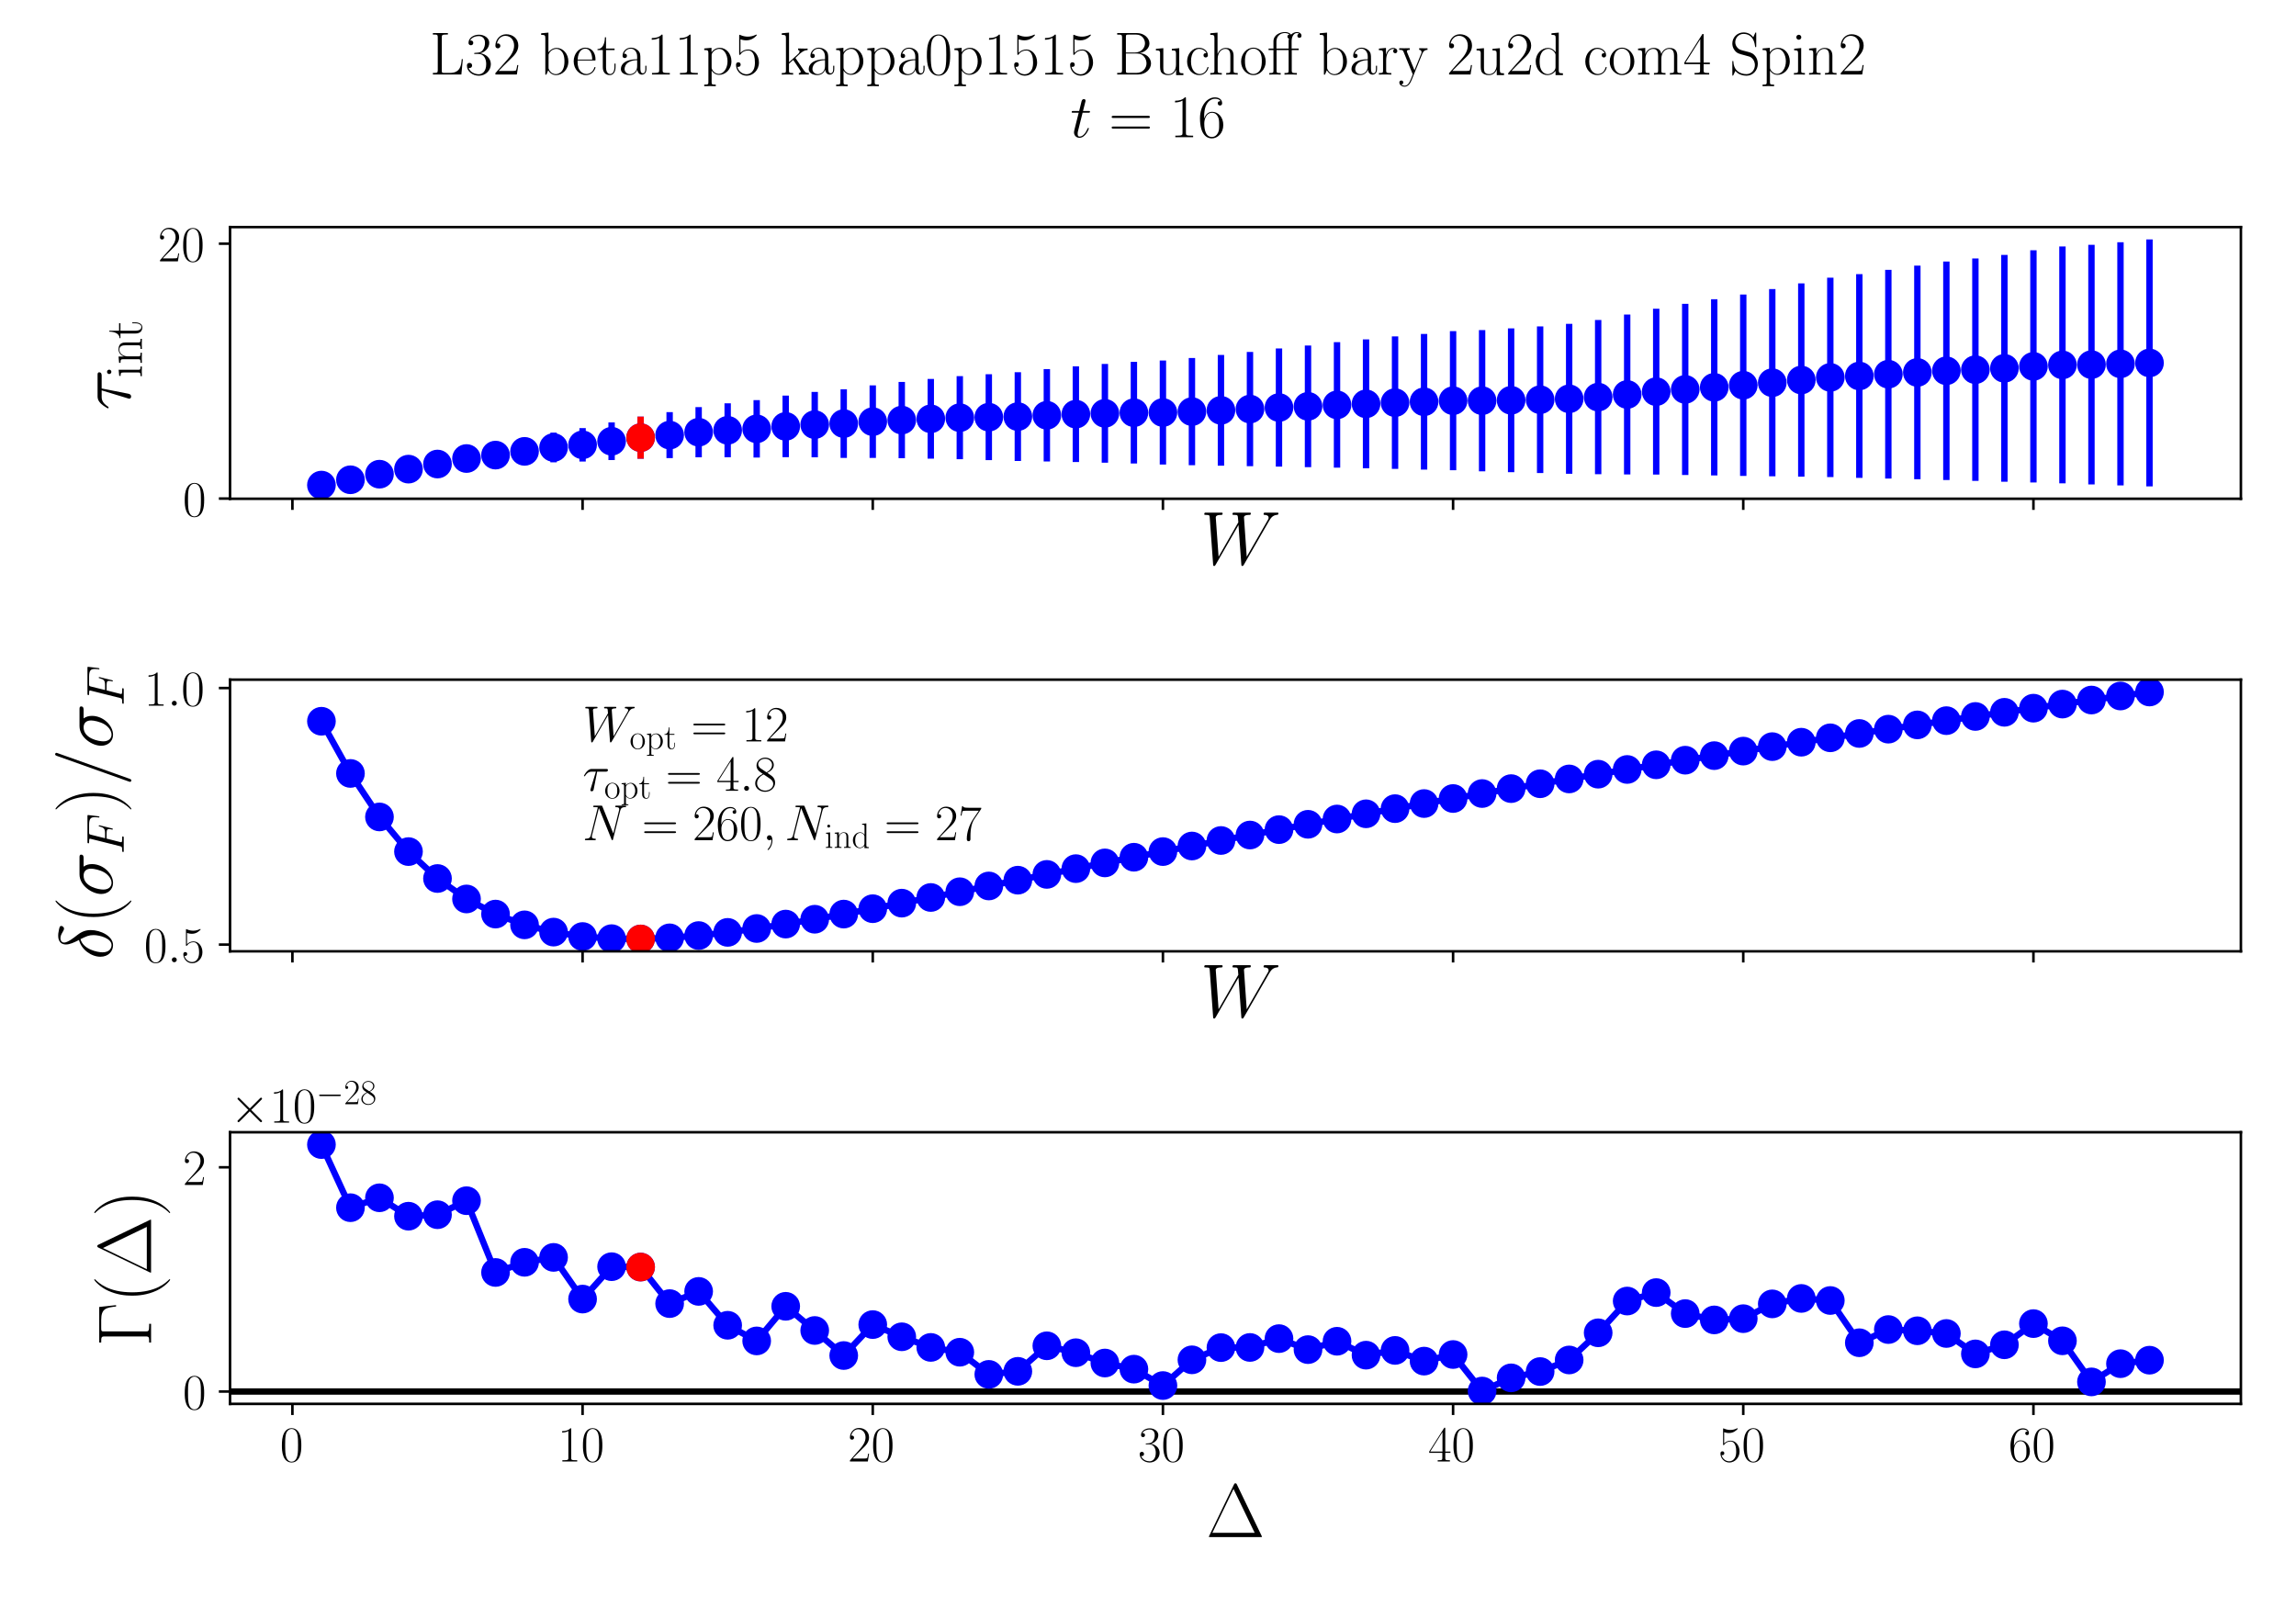 <?xml version="1.0" encoding="utf-8" standalone="no"?>
<!DOCTYPE svg PUBLIC "-//W3C//DTD SVG 1.1//EN"
  "http://www.w3.org/Graphics/SVG/1.1/DTD/svg11.dtd">
<!-- Created with matplotlib (https://matplotlib.org/) -->
<svg height="504pt" version="1.1" viewBox="0 0 720 504" width="720pt" xmlns="http://www.w3.org/2000/svg" xmlns:xlink="http://www.w3.org/1999/xlink">
 <defs>
  <style type="text/css">*{stroke-linecap:butt;stroke-linejoin:round;}</style>
 </defs>
 <g id="figure_1">
  <g id="patch_1">
   <path d="M 0 504 
L 720 504 
L 720 0 
L 0 0 
z
" style="fill:#ffffff;"/>
  </g>
  <g id="axes_1">
   <g id="patch_2">
    <path d="M 72.134 156.422 
L 702.72 156.422 
L 702.72 71.225 
L 72.134 71.225 
z
" style="fill:#ffffff;"/>
   </g>
   <g id="matplotlib.axis_1">
    <g id="xtick_1">
     <g id="line2d_1">
      <defs>
       <path d="M 0 0 
L 0 3.5 
" id="macbaf56efe" style="stroke:#000000;stroke-width:0.8;"/>
      </defs>
      <g>
       <use style="stroke:#000000;stroke-width:0.8;" x="91.697" xlink:href="#macbaf56efe" y="156.422"/>
      </g>
     </g>
    </g>
    <g id="xtick_2">
     <g id="line2d_2">
      <g>
       <use style="stroke:#000000;stroke-width:0.8;" x="182.691" xlink:href="#macbaf56efe" y="156.422"/>
      </g>
     </g>
    </g>
    <g id="xtick_3">
     <g id="line2d_3">
      <g>
       <use style="stroke:#000000;stroke-width:0.8;" x="273.685" xlink:href="#macbaf56efe" y="156.422"/>
      </g>
     </g>
    </g>
    <g id="xtick_4">
     <g id="line2d_4">
      <g>
       <use style="stroke:#000000;stroke-width:0.8;" x="364.679" xlink:href="#macbaf56efe" y="156.422"/>
      </g>
     </g>
    </g>
    <g id="xtick_5">
     <g id="line2d_5">
      <g>
       <use style="stroke:#000000;stroke-width:0.8;" x="455.672" xlink:href="#macbaf56efe" y="156.422"/>
      </g>
     </g>
    </g>
    <g id="xtick_6">
     <g id="line2d_6">
      <g>
       <use style="stroke:#000000;stroke-width:0.8;" x="546.666" xlink:href="#macbaf56efe" y="156.422"/>
      </g>
     </g>
    </g>
    <g id="xtick_7">
     <g id="line2d_7">
      <g>
       <use style="stroke:#000000;stroke-width:0.8;" x="637.66" xlink:href="#macbaf56efe" y="156.422"/>
      </g>
     </g>
    </g>
    <g id="text_1">
     <!-- $W$ -->
     <g transform="translate(376.375 177.027)scale(0.24 -0.24)">
      <defs>
       <path d="M 90.297 56.969 
C 92.594 60.844 94.797 64.516 100.797 65.125 
C 101.703 65.219 102.594 65.312 102.594 66.906 
C 102.594 68 101.703 68 101.406 68 
C 101.203 68 100.5 68 93.906 68 
C 90.906 68 87.797 68 84.906 68 
C 84.297 68 83.094 68 83.094 66.031 
C 83.094 65.094 83.906 65 84.5 65 
C 86.5 65 89.703 64.406 89.703 61.328 
C 89.703 60.031 89.297 59.328 88.297 57.656 
L 61 10.125 
L 57.406 61.922 
C 57.406 63.109 58.5 65 64.094 65 
C 65.406 65 66.406 65 66.406 66.969 
C 66.406 68 65.406 68 64.906 68 
C 61.406 68 57.703 68 54.094 68 
L 48.906 68 
C 47.406 68 45.594 68 44.094 68 
C 43.5 68 42.297 68 42.297 66.031 
C 42.297 65 43 65 44.703 65 
C 49.297 65 49.297 64.891 49.703 58.938 
L 50 55.359 
L 24.094 10.125 
L 20.406 61.422 
C 20.406 62.531 20.406 65 27.203 65 
C 28.297 65 29.406 65 29.406 66.859 
C 29.406 68 28.5 68 27.906 68 
C 24.406 68 20.703 68 17.094 68 
L 11.906 68 
C 10.406 68 8.594 68 7.094 68 
C 6.5 68 5.297 68 5.297 66.031 
C 5.297 65 6.094 65 7.5 65 
C 12.203 65 12.297 64.391 12.5 61.219 
L 16.906 0.281 
C 17 -1.406 17.094 -2 18.297 -2 
C 19.297 -2 19.5 -1.609 20.406 -0.109 
L 50.203 51.672 
L 53.906 0.281 
C 54 -1.406 54.094 -2 55.297 -2 
C 56.297 -2 56.594 -1.5 57.406 -0.109 
z
" id="CMMI12-87"/>
      </defs>
      <use transform="scale(0.996)" xlink:href="#CMMI12-87"/>
     </g>
    </g>
   </g>
   <g id="matplotlib.axis_2">
    <g id="ytick_1">
     <g id="line2d_8">
      <defs>
       <path d="M 0 0 
L -3.5 0 
" id="md4060284dd" style="stroke:#000000;stroke-width:0.8;"/>
      </defs>
      <g>
       <use style="stroke:#000000;stroke-width:0.8;" x="72.134" xlink:href="#md4060284dd" y="156.368"/>
      </g>
     </g>
     <g id="text_2">
      <!-- $\mathdefault{0}$ -->
      <g transform="translate(57.33 161.903)scale(0.16 -0.16)">
       <defs>
        <path d="M 42 31.641 
C 42 37.75 41.906 48.125 37.703 56.109 
C 34 63.109 28.094 65.594 22.906 65.594 
C 18.094 65.594 12 63.406 8.203 56.203 
C 4.203 48.719 3.797 39.438 3.797 31.641 
C 3.797 25.953 3.906 17.281 7 9.672 
C 11.297 -0.609 19 -2 22.906 -2 
C 27.5 -2 34.5 -0.109 38.594 9.375 
C 41.594 16.281 42 24.359 42 31.641 
z
M 22.906 -0.406 
C 16.5 -0.406 12.703 5.078 11.297 12.688 
C 10.203 18.562 10.203 27.156 10.203 32.75 
C 10.203 40.438 10.203 46.828 11.5 52.922 
C 13.406 61.391 19 64 22.906 64 
C 27 64 32.297 61.297 34.203 53.125 
C 35.5 47.438 35.594 40.734 35.594 32.75 
C 35.594 26.25 35.594 18.266 34.406 12.375 
C 32.297 1.484 26.406 -0.406 22.906 -0.406 
z
" id="CMR17-48"/>
       </defs>
       <use transform="scale(0.996)" xlink:href="#CMR17-48"/>
      </g>
     </g>
    </g>
    <g id="ytick_2">
     <g id="line2d_9">
      <g>
       <use style="stroke:#000000;stroke-width:0.8;" x="72.134" xlink:href="#md4060284dd" y="76.423"/>
      </g>
     </g>
     <g id="text_3">
      <!-- $\mathdefault{20}$ -->
      <g transform="translate(49.526 81.958)scale(0.16 -0.16)">
       <defs>
        <path d="M 41.703 15.453 
L 39.906 15.453 
C 38.906 8.375 38.094 7.172 37.703 6.562 
C 37.203 5.766 30 5.766 28.594 5.766 
L 9.406 5.766 
C 13 9.672 20 16.75 28.5 24.953 
C 34.594 30.734 41.703 37.531 41.703 47.422 
C 41.703 59.219 32.297 66 21.797 66 
C 10.797 66 4.094 56.312 4.094 47.344 
C 4.094 43.438 7 42.938 8.203 42.938 
C 9.203 42.938 12.203 43.547 12.203 47.031 
C 12.203 50.109 9.594 51 8.203 51 
C 7.594 51 7 50.906 6.594 50.703 
C 8.5 59.219 14.297 63.406 20.406 63.406 
C 29.094 63.406 34.797 56.516 34.797 47.422 
C 34.797 38.734 29.703 31.25 24 24.75 
L 4.094 2.281 
L 4.094 0 
L 39.297 0 
z
" id="CMR17-50"/>
       </defs>
       <use transform="scale(0.996)" xlink:href="#CMR17-50"/>
       <use transform="translate(45.69 0)scale(0.996)" xlink:href="#CMR17-48"/>
      </g>
     </g>
    </g>
    <g id="text_4">
     <!-- $\tau_{\mathrm{int}}$ -->
     <g transform="translate(40.875 128.695)rotate(-90)scale(0.24 -0.24)">
      <defs>
       <path d="M 28.703 37.625 
L 45.297 37.625 
C 46.594 37.625 49.906 37.625 49.906 40.812 
C 49.906 43 48 43 46.203 43 
L 18.703 43 
C 16.406 43 13 43 8.406 38.125 
C 5.797 35.234 2.594 29.953 2.594 29.359 
C 2.594 28.766 3.094 28.562 3.703 28.562 
C 4.406 28.562 4.5 28.859 5 29.453 
C 10.203 37.625 15.406 37.625 17.906 37.625 
L 26.203 37.625 
L 15.797 3.484 
C 15.297 1.984 15.297 1.781 15.297 1.484 
C 15.297 0.391 16 -1 18 -1 
C 21.094 -1 21.594 1.688 21.906 3.172 
z
" id="CMMI12-28"/>
       <path d="M 15.5 61.078 
C 15.5 63.266 13.703 65.156 11.406 65.156 
C 9.203 65.156 7.297 63.375 7.297 61.078 
C 7.297 58.891 9.094 57 11.406 57 
C 13.594 57 15.5 58.797 15.5 61.078 
z
M 3.797 42.281 
L 3.797 39.703 
C 9.406 39.703 10.203 39.094 10.203 34.328 
L 10.203 6.672 
C 10.203 2.875 9.797 2.391 3.406 2.391 
L 3.406 -0.203 
C 5.797 0 10.094 0 12.594 0 
C 15 0 19.094 0 21.406 -0.203 
L 21.406 2.391 
C 15.5 2.391 15.297 2.984 15.297 6.562 
L 15.297 43.375 
z
" id="CMR17-105"/>
       <path d="M 41.5 30.203 
C 41.5 35.297 40.5 43.594 28.703 43.594 
C 20.797 43.594 16.703 37.5 15.203 33.5 
L 15.094 33.5 
L 15.094 43.594 
L 3.297 42.5 
L 3.297 39.906 
C 9.203 39.906 10.094 39.297 10.094 34.5 
L 10.094 6.688 
C 10.094 2.875 9.703 2.391 3.297 2.391 
L 3.297 -0.203 
C 5.703 0 10.094 0 12.703 0 
C 15.297 0 19.797 0 22.203 -0.203 
L 22.203 2.391 
C 15.797 2.391 15.406 2.781 15.406 6.688 
L 15.406 25.906 
C 15.406 35.109 21 42 28 42 
C 35.406 42 36.203 35.406 36.203 30.594 
L 36.203 6.688 
C 36.203 2.875 35.797 2.391 29.406 2.391 
L 29.406 -0.203 
C 31.797 0 36.203 0 38.797 0 
C 41.406 0 45.906 0 48.297 -0.203 
L 48.297 2.391 
C 41.906 2.391 41.5 2.781 41.5 6.688 
z
" id="CMR17-110"/>
       <path d="M 15.094 40 
L 29.094 40 
L 29.094 42.578 
L 15.094 42.578 
L 15.094 61 
L 13.297 61 
C 13.094 50.703 9.594 41.688 1.094 41.688 
L 1.094 40 
L 9.797 40 
L 9.797 12.047 
C 9.797 10.156 9.797 -1 21.406 -1 
C 27.297 -1 30.703 4.781 30.703 12.141 
L 30.703 17.812 
L 28.906 17.812 
L 28.906 12.234 
C 28.906 5.375 26.203 0.797 22 0.797 
C 19.094 0.797 15.094 2.781 15.094 11.844 
z
" id="CMR17-116"/>
      </defs>
      <use transform="scale(0.996)" xlink:href="#CMMI12-28"/>
      <use transform="translate(42.364 -14.944)scale(0.697)" xlink:href="#CMR17-105"/>
      <use transform="translate(59.773 -14.944)scale(0.697)" xlink:href="#CMR17-110"/>
      <use transform="translate(93.578 -14.944)scale(0.697)" xlink:href="#CMR17-116"/>
     </g>
    </g>
   </g>
   <g id="LineCollection_1">
    <path clip-path="url(#p5b81bb322c)" d="M 100.797 152.484 
L 100.797 151.786 
" style="fill:none;stroke:#0000ff;stroke-width:2;"/>
    <path clip-path="url(#p5b81bb322c)" d="M 109.896 151.213 
L 109.896 149.732 
" style="fill:none;stroke:#0000ff;stroke-width:2;"/>
    <path clip-path="url(#p5b81bb322c)" d="M 118.996 149.914 
L 118.996 147.524 
" style="fill:none;stroke:#0000ff;stroke-width:2;"/>
    <path clip-path="url(#p5b81bb322c)" d="M 128.095 148.828 
L 128.095 145.438 
" style="fill:none;stroke:#0000ff;stroke-width:2;"/>
    <path clip-path="url(#p5b81bb322c)" d="M 137.194 147.778 
L 137.194 143.289 
" style="fill:none;stroke:#0000ff;stroke-width:2;"/>
    <path clip-path="url(#p5b81bb322c)" d="M 146.294 146.662 
L 146.294 140.953 
" style="fill:none;stroke:#0000ff;stroke-width:2;"/>
    <path clip-path="url(#p5b81bb322c)" d="M 155.393 146.15 
L 155.393 139.31 
" style="fill:none;stroke:#0000ff;stroke-width:2;"/>
    <path clip-path="url(#p5b81bb322c)" d="M 164.492 145.583 
L 164.492 137.539 
" style="fill:none;stroke:#0000ff;stroke-width:2;"/>
    <path clip-path="url(#p5b81bb322c)" d="M 173.592 145.005 
L 173.592 135.691 
" style="fill:none;stroke:#0000ff;stroke-width:2;"/>
    <path clip-path="url(#p5b81bb322c)" d="M 182.691 144.752 
L 182.691 134.271 
" style="fill:none;stroke:#0000ff;stroke-width:2;"/>
    <path clip-path="url(#p5b81bb322c)" d="M 191.791 144.285 
L 191.791 132.48 
" style="fill:none;stroke:#0000ff;stroke-width:2;"/>
    <path clip-path="url(#p5b81bb322c)" d="M 200.89 143.842 
L 200.89 130.67 
" style="fill:none;stroke:#0000ff;stroke-width:2;"/>
    <path clip-path="url(#p5b81bb322c)" d="M 209.989 143.668 
L 209.989 129.253 
" style="fill:none;stroke:#0000ff;stroke-width:2;"/>
    <path clip-path="url(#p5b81bb322c)" d="M 219.089 143.425 
L 219.089 127.685 
" style="fill:none;stroke:#0000ff;stroke-width:2;"/>
    <path clip-path="url(#p5b81bb322c)" d="M 228.188 143.414 
L 228.188 126.497 
" style="fill:none;stroke:#0000ff;stroke-width:2;"/>
    <path clip-path="url(#p5b81bb322c)" d="M 237.287 143.506 
L 237.287 125.489 
" style="fill:none;stroke:#0000ff;stroke-width:2;"/>
    <path clip-path="url(#p5b81bb322c)" d="M 246.387 143.388 
L 246.387 124.065 
" style="fill:none;stroke:#0000ff;stroke-width:2;"/>
    <path clip-path="url(#p5b81bb322c)" d="M 255.486 143.425 
L 255.486 122.923 
" style="fill:none;stroke:#0000ff;stroke-width:2;"/>
    <path clip-path="url(#p5b81bb322c)" d="M 264.585 143.613 
L 264.585 122.084 
" style="fill:none;stroke:#0000ff;stroke-width:2;"/>
    <path clip-path="url(#p5b81bb322c)" d="M 273.685 143.624 
L 273.685 120.863 
" style="fill:none;stroke:#0000ff;stroke-width:2;"/>
    <path clip-path="url(#p5b81bb322c)" d="M 282.784 143.708 
L 282.784 119.787 
" style="fill:none;stroke:#0000ff;stroke-width:2;"/>
    <path clip-path="url(#p5b81bb322c)" d="M 291.884 143.855 
L 291.884 118.843 
" style="fill:none;stroke:#0000ff;stroke-width:2;"/>
    <path clip-path="url(#p5b81bb322c)" d="M 300.983 144.028 
L 300.983 117.958 
" style="fill:none;stroke:#0000ff;stroke-width:2;"/>
    <path clip-path="url(#p5b81bb322c)" d="M 310.082 144.315 
L 310.082 117.361 
" style="fill:none;stroke:#0000ff;stroke-width:2;"/>
    <path clip-path="url(#p5b81bb322c)" d="M 319.182 144.581 
L 319.182 116.729 
" style="fill:none;stroke:#0000ff;stroke-width:2;"/>
    <path clip-path="url(#p5b81bb322c)" d="M 328.281 144.721 
L 328.281 115.762 
" style="fill:none;stroke:#0000ff;stroke-width:2;"/>
    <path clip-path="url(#p5b81bb322c)" d="M 337.38 144.896 
L 337.38 114.885 
" style="fill:none;stroke:#0000ff;stroke-width:2;"/>
    <path clip-path="url(#p5b81bb322c)" d="M 346.48 145.12 
L 346.48 114.145 
" style="fill:none;stroke:#0000ff;stroke-width:2;"/>
    <path clip-path="url(#p5b81bb322c)" d="M 355.579 145.37 
L 355.579 113.49 
" style="fill:none;stroke:#0000ff;stroke-width:2;"/>
    <path clip-path="url(#p5b81bb322c)" d="M 364.679 145.691 
L 364.679 113.061 
" style="fill:none;stroke:#0000ff;stroke-width:2;"/>
    <path clip-path="url(#p5b81bb322c)" d="M 373.778 145.897 
L 373.778 112.282 
" style="fill:none;stroke:#0000ff;stroke-width:2;"/>
    <path clip-path="url(#p5b81bb322c)" d="M 382.877 146.052 
L 382.877 111.331 
" style="fill:none;stroke:#0000ff;stroke-width:2;"/>
    <path clip-path="url(#p5b81bb322c)" d="M 391.977 146.211 
L 391.977 110.375 
" style="fill:none;stroke:#0000ff;stroke-width:2;"/>
    <path clip-path="url(#p5b81bb322c)" d="M 401.076 146.338 
L 401.076 109.291 
" style="fill:none;stroke:#0000ff;stroke-width:2;"/>
    <path clip-path="url(#p5b81bb322c)" d="M 410.175 146.513 
L 410.175 108.358 
" style="fill:none;stroke:#0000ff;stroke-width:2;"/>
    <path clip-path="url(#p5b81bb322c)" d="M 419.275 146.66 
L 419.275 107.301 
" style="fill:none;stroke:#0000ff;stroke-width:2;"/>
    <path clip-path="url(#p5b81bb322c)" d="M 428.374 146.862 
L 428.374 106.441 
" style="fill:none;stroke:#0000ff;stroke-width:2;"/>
    <path clip-path="url(#p5b81bb322c)" d="M 437.473 147.049 
L 437.473 105.51 
" style="fill:none;stroke:#0000ff;stroke-width:2;"/>
    <path clip-path="url(#p5b81bb322c)" d="M 446.573 147.277 
L 446.573 104.732 
" style="fill:none;stroke:#0000ff;stroke-width:2;"/>
    <path clip-path="url(#p5b81bb322c)" d="M 455.672 147.483 
L 455.672 103.856 
" style="fill:none;stroke:#0000ff;stroke-width:2;"/>
    <path clip-path="url(#p5b81bb322c)" d="M 464.772 147.811 
L 464.772 103.519 
" style="fill:none;stroke:#0000ff;stroke-width:2;"/>
    <path clip-path="url(#p5b81bb322c)" d="M 473.871 148.093 
L 473.871 102.99 
" style="fill:none;stroke:#0000ff;stroke-width:2;"/>
    <path clip-path="url(#p5b81bb322c)" d="M 482.97 148.354 
L 482.97 102.368 
" style="fill:none;stroke:#0000ff;stroke-width:2;"/>
    <path clip-path="url(#p5b81bb322c)" d="M 492.07 148.58 
L 492.07 101.571 
" style="fill:none;stroke:#0000ff;stroke-width:2;"/>
    <path clip-path="url(#p5b81bb322c)" d="M 501.169 148.728 
L 501.169 100.36 
" style="fill:none;stroke:#0000ff;stroke-width:2;"/>
    <path clip-path="url(#p5b81bb322c)" d="M 510.268 148.793 
L 510.268 98.658 
" style="fill:none;stroke:#0000ff;stroke-width:2;"/>
    <path clip-path="url(#p5b81bb322c)" d="M 519.368 148.845 
L 519.368 96.816 
" style="fill:none;stroke:#0000ff;stroke-width:2;"/>
    <path clip-path="url(#p5b81bb322c)" d="M 528.467 148.965 
L 528.467 95.286 
" style="fill:none;stroke:#0000ff;stroke-width:2;"/>
    <path clip-path="url(#p5b81bb322c)" d="M 537.566 149.11 
L 537.566 93.844 
" style="fill:none;stroke:#0000ff;stroke-width:2;"/>
    <path clip-path="url(#p5b81bb322c)" d="M 546.666 149.26 
L 546.666 92.376 
" style="fill:none;stroke:#0000ff;stroke-width:2;"/>
    <path clip-path="url(#p5b81bb322c)" d="M 555.765 149.38 
L 555.765 90.67 
" style="fill:none;stroke:#0000ff;stroke-width:2;"/>
    <path clip-path="url(#p5b81bb322c)" d="M 564.865 149.497 
L 564.865 88.869 
" style="fill:none;stroke:#0000ff;stroke-width:2;"/>
    <path clip-path="url(#p5b81bb322c)" d="M 573.964 149.628 
L 573.964 87.091 
" style="fill:none;stroke:#0000ff;stroke-width:2;"/>
    <path clip-path="url(#p5b81bb322c)" d="M 583.063 149.868 
L 583.063 85.969 
" style="fill:none;stroke:#0000ff;stroke-width:2;"/>
    <path clip-path="url(#p5b81bb322c)" d="M 592.163 150.082 
L 592.163 84.633 
" style="fill:none;stroke:#0000ff;stroke-width:2;"/>
    <path clip-path="url(#p5b81bb322c)" d="M 601.262 150.305 
L 601.262 83.311 
" style="fill:none;stroke:#0000ff;stroke-width:2;"/>
    <path clip-path="url(#p5b81bb322c)" d="M 610.361 150.539 
L 610.361 82.026 
" style="fill:none;stroke:#0000ff;stroke-width:2;"/>
    <path clip-path="url(#p5b81bb322c)" d="M 619.461 150.821 
L 619.461 81.064 
" style="fill:none;stroke:#0000ff;stroke-width:2;"/>
    <path clip-path="url(#p5b81bb322c)" d="M 628.56 151.087 
L 628.56 79.952 
" style="fill:none;stroke:#0000ff;stroke-width:2;"/>
    <path clip-path="url(#p5b81bb322c)" d="M 637.66 151.317 
L 637.66 78.494 
" style="fill:none;stroke:#0000ff;stroke-width:2;"/>
    <path clip-path="url(#p5b81bb322c)" d="M 646.759 151.584 
L 646.759 77.308 
" style="fill:none;stroke:#0000ff;stroke-width:2;"/>
    <path clip-path="url(#p5b81bb322c)" d="M 655.858 151.929 
L 655.858 76.789 
" style="fill:none;stroke:#0000ff;stroke-width:2;"/>
    <path clip-path="url(#p5b81bb322c)" d="M 664.958 152.242 
L 664.958 75.972 
" style="fill:none;stroke:#0000ff;stroke-width:2;"/>
    <path clip-path="url(#p5b81bb322c)" d="M 674.057 152.55 
L 674.057 75.098 
" style="fill:none;stroke:#0000ff;stroke-width:2;"/>
   </g>
   <g id="LineCollection_2">
    <path clip-path="url(#p5b81bb322c)" d="M 200.89 143.842 
L 200.89 130.67 
" style="fill:none;stroke:#ff0000;stroke-width:2;"/>
   </g>
   <g id="line2d_10">
    <defs>
     <path d="M 0 4 
C 1.061 4 2.078 3.579 2.828 2.828 
C 3.579 2.078 4 1.061 4 0 
C 4 -1.061 3.579 -2.078 2.828 -2.828 
C 2.078 -3.579 1.061 -4 0 -4 
C -1.061 -4 -2.078 -3.579 -2.828 -2.828 
C -3.579 -2.078 -4 -1.061 -4 0 
C -4 1.061 -3.579 2.078 -2.828 2.828 
C -2.078 3.579 -1.061 4 0 4 
z
" id="m582d97d4ba" style="stroke:#0000ff;"/>
    </defs>
    <g clip-path="url(#p5b81bb322c)">
     <use style="fill:#0000ff;stroke:#0000ff;" x="100.797" xlink:href="#m582d97d4ba" y="152.135"/>
     <use style="fill:#0000ff;stroke:#0000ff;" x="109.896" xlink:href="#m582d97d4ba" y="150.472"/>
     <use style="fill:#0000ff;stroke:#0000ff;" x="118.996" xlink:href="#m582d97d4ba" y="148.719"/>
     <use style="fill:#0000ff;stroke:#0000ff;" x="128.095" xlink:href="#m582d97d4ba" y="147.133"/>
     <use style="fill:#0000ff;stroke:#0000ff;" x="137.194" xlink:href="#m582d97d4ba" y="145.534"/>
     <use style="fill:#0000ff;stroke:#0000ff;" x="146.294" xlink:href="#m582d97d4ba" y="143.807"/>
     <use style="fill:#0000ff;stroke:#0000ff;" x="155.393" xlink:href="#m582d97d4ba" y="142.73"/>
     <use style="fill:#0000ff;stroke:#0000ff;" x="164.492" xlink:href="#m582d97d4ba" y="141.561"/>
     <use style="fill:#0000ff;stroke:#0000ff;" x="173.592" xlink:href="#m582d97d4ba" y="140.348"/>
     <use style="fill:#0000ff;stroke:#0000ff;" x="182.691" xlink:href="#m582d97d4ba" y="139.511"/>
     <use style="fill:#0000ff;stroke:#0000ff;" x="191.791" xlink:href="#m582d97d4ba" y="138.382"/>
     <use style="fill:#0000ff;stroke:#0000ff;" x="200.89" xlink:href="#m582d97d4ba" y="137.256"/>
     <use style="fill:#0000ff;stroke:#0000ff;" x="209.989" xlink:href="#m582d97d4ba" y="136.461"/>
     <use style="fill:#0000ff;stroke:#0000ff;" x="219.089" xlink:href="#m582d97d4ba" y="135.555"/>
     <use style="fill:#0000ff;stroke:#0000ff;" x="228.188" xlink:href="#m582d97d4ba" y="134.955"/>
     <use style="fill:#0000ff;stroke:#0000ff;" x="237.287" xlink:href="#m582d97d4ba" y="134.497"/>
     <use style="fill:#0000ff;stroke:#0000ff;" x="246.387" xlink:href="#m582d97d4ba" y="133.726"/>
     <use style="fill:#0000ff;stroke:#0000ff;" x="255.486" xlink:href="#m582d97d4ba" y="133.174"/>
     <use style="fill:#0000ff;stroke:#0000ff;" x="264.585" xlink:href="#m582d97d4ba" y="132.849"/>
     <use style="fill:#0000ff;stroke:#0000ff;" x="273.685" xlink:href="#m582d97d4ba" y="132.243"/>
     <use style="fill:#0000ff;stroke:#0000ff;" x="282.784" xlink:href="#m582d97d4ba" y="131.748"/>
     <use style="fill:#0000ff;stroke:#0000ff;" x="291.884" xlink:href="#m582d97d4ba" y="131.349"/>
     <use style="fill:#0000ff;stroke:#0000ff;" x="300.983" xlink:href="#m582d97d4ba" y="130.993"/>
     <use style="fill:#0000ff;stroke:#0000ff;" x="310.082" xlink:href="#m582d97d4ba" y="130.838"/>
     <use style="fill:#0000ff;stroke:#0000ff;" x="319.182" xlink:href="#m582d97d4ba" y="130.655"/>
     <use style="fill:#0000ff;stroke:#0000ff;" x="328.281" xlink:href="#m582d97d4ba" y="130.241"/>
     <use style="fill:#0000ff;stroke:#0000ff;" x="337.38" xlink:href="#m582d97d4ba" y="129.89"/>
     <use style="fill:#0000ff;stroke:#0000ff;" x="346.48" xlink:href="#m582d97d4ba" y="129.633"/>
     <use style="fill:#0000ff;stroke:#0000ff;" x="355.579" xlink:href="#m582d97d4ba" y="129.43"/>
     <use style="fill:#0000ff;stroke:#0000ff;" x="364.679" xlink:href="#m582d97d4ba" y="129.376"/>
     <use style="fill:#0000ff;stroke:#0000ff;" x="373.778" xlink:href="#m582d97d4ba" y="129.089"/>
     <use style="fill:#0000ff;stroke:#0000ff;" x="382.877" xlink:href="#m582d97d4ba" y="128.692"/>
     <use style="fill:#0000ff;stroke:#0000ff;" x="391.977" xlink:href="#m582d97d4ba" y="128.293"/>
     <use style="fill:#0000ff;stroke:#0000ff;" x="401.076" xlink:href="#m582d97d4ba" y="127.814"/>
     <use style="fill:#0000ff;stroke:#0000ff;" x="410.175" xlink:href="#m582d97d4ba" y="127.435"/>
     <use style="fill:#0000ff;stroke:#0000ff;" x="419.275" xlink:href="#m582d97d4ba" y="126.981"/>
     <use style="fill:#0000ff;stroke:#0000ff;" x="428.374" xlink:href="#m582d97d4ba" y="126.652"/>
     <use style="fill:#0000ff;stroke:#0000ff;" x="437.473" xlink:href="#m582d97d4ba" y="126.28"/>
     <use style="fill:#0000ff;stroke:#0000ff;" x="446.573" xlink:href="#m582d97d4ba" y="126.005"/>
     <use style="fill:#0000ff;stroke:#0000ff;" x="455.672" xlink:href="#m582d97d4ba" y="125.67"/>
     <use style="fill:#0000ff;stroke:#0000ff;" x="464.772" xlink:href="#m582d97d4ba" y="125.665"/>
     <use style="fill:#0000ff;stroke:#0000ff;" x="473.871" xlink:href="#m582d97d4ba" y="125.541"/>
     <use style="fill:#0000ff;stroke:#0000ff;" x="482.97" xlink:href="#m582d97d4ba" y="125.361"/>
     <use style="fill:#0000ff;stroke:#0000ff;" x="492.07" xlink:href="#m582d97d4ba" y="125.075"/>
     <use style="fill:#0000ff;stroke:#0000ff;" x="501.169" xlink:href="#m582d97d4ba" y="124.544"/>
     <use style="fill:#0000ff;stroke:#0000ff;" x="510.268" xlink:href="#m582d97d4ba" y="123.725"/>
     <use style="fill:#0000ff;stroke:#0000ff;" x="519.368" xlink:href="#m582d97d4ba" y="122.83"/>
     <use style="fill:#0000ff;stroke:#0000ff;" x="528.467" xlink:href="#m582d97d4ba" y="122.125"/>
     <use style="fill:#0000ff;stroke:#0000ff;" x="537.566" xlink:href="#m582d97d4ba" y="121.477"/>
     <use style="fill:#0000ff;stroke:#0000ff;" x="546.666" xlink:href="#m582d97d4ba" y="120.818"/>
     <use style="fill:#0000ff;stroke:#0000ff;" x="555.765" xlink:href="#m582d97d4ba" y="120.025"/>
     <use style="fill:#0000ff;stroke:#0000ff;" x="564.865" xlink:href="#m582d97d4ba" y="119.183"/>
     <use style="fill:#0000ff;stroke:#0000ff;" x="573.964" xlink:href="#m582d97d4ba" y="118.36"/>
     <use style="fill:#0000ff;stroke:#0000ff;" x="583.063" xlink:href="#m582d97d4ba" y="117.918"/>
     <use style="fill:#0000ff;stroke:#0000ff;" x="592.163" xlink:href="#m582d97d4ba" y="117.358"/>
     <use style="fill:#0000ff;stroke:#0000ff;" x="601.262" xlink:href="#m582d97d4ba" y="116.808"/>
     <use style="fill:#0000ff;stroke:#0000ff;" x="610.361" xlink:href="#m582d97d4ba" y="116.283"/>
     <use style="fill:#0000ff;stroke:#0000ff;" x="619.461" xlink:href="#m582d97d4ba" y="115.942"/>
     <use style="fill:#0000ff;stroke:#0000ff;" x="628.56" xlink:href="#m582d97d4ba" y="115.519"/>
     <use style="fill:#0000ff;stroke:#0000ff;" x="637.66" xlink:href="#m582d97d4ba" y="114.905"/>
     <use style="fill:#0000ff;stroke:#0000ff;" x="646.759" xlink:href="#m582d97d4ba" y="114.446"/>
     <use style="fill:#0000ff;stroke:#0000ff;" x="655.858" xlink:href="#m582d97d4ba" y="114.359"/>
     <use style="fill:#0000ff;stroke:#0000ff;" x="664.958" xlink:href="#m582d97d4ba" y="114.107"/>
     <use style="fill:#0000ff;stroke:#0000ff;" x="674.057" xlink:href="#m582d97d4ba" y="113.824"/>
    </g>
   </g>
   <g id="line2d_11">
    <defs>
     <path d="M 0 4 
C 1.061 4 2.078 3.579 2.828 2.828 
C 3.579 2.078 4 1.061 4 0 
C 4 -1.061 3.579 -2.078 2.828 -2.828 
C 2.078 -3.579 1.061 -4 0 -4 
C -1.061 -4 -2.078 -3.579 -2.828 -2.828 
C -3.579 -2.078 -4 -1.061 -4 0 
C -4 1.061 -3.579 2.078 -2.828 2.828 
C -2.078 3.579 -1.061 4 0 4 
z
" id="m7093f956c4" style="stroke:#ff0000;"/>
    </defs>
    <g clip-path="url(#p5b81bb322c)">
     <use style="fill:#ff0000;stroke:#ff0000;" x="200.89" xlink:href="#m7093f956c4" y="137.256"/>
    </g>
   </g>
   <g id="patch_3">
    <path d="M 72.134 156.422 
L 72.134 71.225 
" style="fill:none;stroke:#000000;stroke-linecap:square;stroke-linejoin:miter;stroke-width:0.8;"/>
   </g>
   <g id="patch_4">
    <path d="M 702.72 156.422 
L 702.72 71.225 
" style="fill:none;stroke:#000000;stroke-linecap:square;stroke-linejoin:miter;stroke-width:0.8;"/>
   </g>
   <g id="patch_5">
    <path d="M 72.134 156.422 
L 702.72 156.422 
" style="fill:none;stroke:#000000;stroke-linecap:square;stroke-linejoin:miter;stroke-width:0.8;"/>
   </g>
   <g id="patch_6">
    <path d="M 72.134 71.225 
L 702.72 71.225 
" style="fill:none;stroke:#000000;stroke-linecap:square;stroke-linejoin:miter;stroke-width:0.8;"/>
   </g>
  </g>
  <g id="axes_2">
   <g id="patch_7">
    <path d="M 72.134 298.359 
L 702.72 298.359 
L 702.72 213.162 
L 72.134 213.162 
z
" style="fill:#ffffff;"/>
   </g>
   <g id="matplotlib.axis_3">
    <g id="xtick_8">
     <g id="line2d_12">
      <g>
       <use style="stroke:#000000;stroke-width:0.8;" x="91.697" xlink:href="#macbaf56efe" y="298.359"/>
      </g>
     </g>
    </g>
    <g id="xtick_9">
     <g id="line2d_13">
      <g>
       <use style="stroke:#000000;stroke-width:0.8;" x="182.691" xlink:href="#macbaf56efe" y="298.359"/>
      </g>
     </g>
    </g>
    <g id="xtick_10">
     <g id="line2d_14">
      <g>
       <use style="stroke:#000000;stroke-width:0.8;" x="273.685" xlink:href="#macbaf56efe" y="298.359"/>
      </g>
     </g>
    </g>
    <g id="xtick_11">
     <g id="line2d_15">
      <g>
       <use style="stroke:#000000;stroke-width:0.8;" x="364.679" xlink:href="#macbaf56efe" y="298.359"/>
      </g>
     </g>
    </g>
    <g id="xtick_12">
     <g id="line2d_16">
      <g>
       <use style="stroke:#000000;stroke-width:0.8;" x="455.672" xlink:href="#macbaf56efe" y="298.359"/>
      </g>
     </g>
    </g>
    <g id="xtick_13">
     <g id="line2d_17">
      <g>
       <use style="stroke:#000000;stroke-width:0.8;" x="546.666" xlink:href="#macbaf56efe" y="298.359"/>
      </g>
     </g>
    </g>
    <g id="xtick_14">
     <g id="line2d_18">
      <g>
       <use style="stroke:#000000;stroke-width:0.8;" x="637.66" xlink:href="#macbaf56efe" y="298.359"/>
      </g>
     </g>
    </g>
    <g id="text_5">
     <!-- $W$ -->
     <g transform="translate(376.375 318.963)scale(0.24 -0.24)">
      <use transform="scale(0.996)" xlink:href="#CMMI12-87"/>
     </g>
    </g>
   </g>
   <g id="matplotlib.axis_4">
    <g id="ytick_3">
     <g id="line2d_19">
      <g>
       <use style="stroke:#000000;stroke-width:0.8;" x="72.134" xlink:href="#md4060284dd" y="296.249"/>
      </g>
     </g>
     <g id="text_6">
      <!-- $\mathdefault{0.5}$ -->
      <g transform="translate(45.19 301.784)scale(0.16 -0.16)">
       <defs>
        <path d="M 18.406 4.797 
C 18.406 7.688 16 9.672 13.594 9.672 
C 10.703 9.672 8.703 7.281 8.703 4.891 
C 8.703 2 11.094 0 13.5 0 
C 16.406 0 18.406 2.391 18.406 4.797 
z
" id="CMMI12-58"/>
        <path d="M 11.406 57.688 
C 12.406 57.281 16.5 56 20.703 56 
C 30 56 35.094 61.109 38 64.062 
C 38 64.953 38 65.5 37.406 65.5 
C 37.297 65.5 37.094 65.5 36.297 65.047 
C 32.797 63.406 28.703 62.078 23.703 62.078 
C 20.703 62.078 16.203 62.484 11.297 64.672 
C 10.203 65.172 10 65.172 9.906 65.172 
C 9.406 65.172 9.297 65.062 9.297 63.078 
L 9.297 34.422 
C 9.297 32.641 9.297 32.141 10.297 32.141 
C 10.797 32.141 11 32.344 11.5 33.031 
C 14.703 37.516 19.094 39.406 24.094 39.406 
C 27.594 39.406 35.094 37.219 35.094 20.141 
C 35.094 16.953 35.094 11.172 32.094 6.578 
C 29.594 2.484 25.703 0.391 21.406 0.391 
C 14.797 0.391 8.094 5 6.297 12.719 
C 6.703 12.609 7.5 12.422 7.906 12.422 
C 9.203 12.422 11.703 13.125 11.703 16.219 
C 11.703 18.906 9.797 20 7.906 20 
C 5.594 20 4.094 18.594 4.094 15.797 
C 4.094 7.094 11 -2 21.594 -2 
C 31.906 -2 41.703 6.875 41.703 19.75 
C 41.703 31.719 33.906 41 24.203 41 
C 19.094 41 14.797 39.109 11.406 35.531 
z
" id="CMR17-53"/>
       </defs>
       <use transform="scale(0.996)" xlink:href="#CMR17-48"/>
       <use transform="translate(45.69 0)scale(0.996)" xlink:href="#CMMI12-58"/>
       <use transform="translate(72.788 0)scale(0.996)" xlink:href="#CMR17-53"/>
      </g>
     </g>
    </g>
    <g id="ytick_4">
     <g id="line2d_20">
      <g>
       <use style="stroke:#000000;stroke-width:0.8;" x="72.134" xlink:href="#md4060284dd" y="215.792"/>
      </g>
     </g>
     <g id="text_7">
      <!-- $\mathdefault{1.0}$ -->
      <g transform="translate(45.19 221.327)scale(0.16 -0.16)">
       <defs>
        <path d="M 26.594 63.406 
C 26.594 65.5 26.5 65.5 25.094 65.5 
C 21.203 61.188 15.297 59.797 9.703 59.797 
C 9.406 59.797 8.906 59.797 8.797 59.5 
C 8.703 59.297 8.703 59.094 8.703 57 
C 11.797 57 17 57.594 21 59.984 
L 21 7.203 
C 21 3.688 20.797 2.5 12.203 2.5 
L 9.203 2.5 
L 9.203 0 
C 14 0 19 0 23.797 0 
C 28.594 0 33.594 0 38.406 0 
L 38.406 2.5 
L 35.406 2.5 
C 26.797 2.5 26.594 3.594 26.594 7.156 
z
" id="CMR17-49"/>
       </defs>
       <use transform="scale(0.996)" xlink:href="#CMR17-49"/>
       <use transform="translate(45.69 0)scale(0.996)" xlink:href="#CMMI12-58"/>
       <use transform="translate(72.788 0)scale(0.996)" xlink:href="#CMR17-48"/>
      </g>
     </g>
    </g>
    <g id="text_8">
     <!-- $\delta(\sigma_F)/\sigma_F$ -->
     <g transform="translate(35.213 301.017)rotate(-90)scale(0.24 -0.24)">
      <defs>
       <path d="M 26 43.672 
C 13.203 40.578 4 27.312 4 15.641 
C 4 4.984 11.203 -1 19.203 -1 
C 31 -1 39 15.156 39 28.406 
C 39 37.375 34.797 42.875 32.297 46.156 
C 28.594 50.844 22.594 58.531 22.594 63.312 
C 22.594 65.016 23.906 68 28.297 68 
C 31.406 68 33.297 66.906 36.297 65.203 
C 37.203 64.594 39.5 63.312 40.797 63.312 
C 42.906 63.312 44.406 65.391 44.406 66.984 
C 44.406 68.891 42.906 69.188 39.406 69.984 
C 34.703 70.984 33.297 70.984 31.594 70.984 
C 29.906 70.984 20.094 70.984 20.094 60.812 
C 20.094 55.922 22.594 50.25 26 43.672 
z
M 27.094 41.703 
C 30.906 33.828 32.406 30.844 32.406 24.375 
C 32.406 16.609 28.203 0.984 19.297 0.984 
C 15.406 0.984 9.797 3.578 9.797 12.828 
C 9.797 19.297 13.5 38.109 27.094 41.703 
z
" id="CMMI12-14"/>
       <path d="M 30.594 -24.391 
C 30.594 -24.297 30.594 -24.094 30.297 -23.797 
C 25.703 -19.125 13.406 -6.359 13.406 24.703 
C 13.406 55.766 25.5 68.422 30.406 73.391 
C 30.406 73.5 30.594 73.703 30.594 74 
C 30.594 74.297 30.297 74.5 29.906 74.5 
C 28.797 74.5 20.297 67.125 15.406 56.156 
C 10.406 45.109 9 34.359 9 24.812 
C 9 17.625 9.703 5.484 15.703 -7.359 
C 20.5 -17.734 28.703 -25 29.906 -25 
C 30.406 -25 30.594 -24.797 30.594 -24.391 
z
" id="CMR17-40"/>
       <path d="M 50.797 37.625 
C 52.094 37.625 55.406 37.625 55.406 40.812 
C 55.406 43 53.5 43 51.703 43 
L 29.594 43 
C 14.594 43 3.797 26.344 3.797 14.562 
C 3.797 6.094 9.297 -1 18.297 -1 
C 30.094 -1 43 11.672 43 26.641 
C 43 30.531 42.094 34.312 39.703 37.625 
z
M 18.406 1 
C 13.297 1 9.594 4.891 9.594 11.781 
C 9.594 17.766 13.203 37.625 27.906 37.625 
C 32.203 37.625 37 35.531 37 27.828 
C 37 24.344 35.406 15.953 31.906 10.188 
C 28.297 4.297 22.906 1 18.406 1 
z
" id="CMMI12-27"/>
       <path d="M 29.703 32.109 
L 39.297 32.109 
C 46.906 32.109 47.5 30.406 47.5 27.516 
C 47.5 26.219 47.297 24.828 46.797 22.625 
C 46.594 22.234 46.5 21.734 46.5 21.531 
C 46.5 20.828 46.906 20.438 47.594 20.438 
C 48.406 20.438 48.5 20.828 48.906 22.422 
L 54.703 45.859 
C 54.703 46.266 54.406 46.859 53.703 46.859 
C 52.797 46.859 52.703 46.469 52.297 44.734 
C 50.203 37.125 48.203 35 39.5 35 
L 30.406 35 
L 36.906 61.344 
C 37.797 64.906 38 64.906 42.094 64.906 
L 55.5 64.906 
C 68 64.906 69.797 61.219 69.797 54.125 
C 69.797 53.531 69.797 51.328 69.5 48.734 
C 69.406 48.344 69.203 47.047 69.203 46.641 
C 69.203 45.844 69.703 45.547 70.297 45.547 
C 71 45.547 71.406 45.953 71.594 47.734 
L 73.703 65.219 
C 73.703 65.547 73.906 66.609 73.906 66.828 
C 73.906 68 73 68 71.203 68 
L 23.797 68 
C 21.906 68 20.906 68 20.906 66.078 
C 20.906 64.906 21.594 64.906 23.297 64.906 
C 29.5 64.906 29.5 64.266 29.5 63.281 
C 29.5 62.781 29.406 62.375 29.094 61.281 
L 15.594 7.391 
C 14.703 3.891 14.5 2.891 7.5 2.891 
C 5.594 2.891 4.594 2.891 4.594 1.094 
C 4.594 0 5.5 0 6.094 0 
C 8 0 10 0 11.906 0 
L 24.906 0 
C 27.094 0 29.5 0 31.703 0 
C 32.594 0 33.797 0 33.797 1.797 
C 33.797 2.891 33.203 2.891 31 2.891 
C 23.094 2.891 22.906 3.578 22.906 5.062 
C 22.906 5.562 23.094 6.344 23.297 7.016 
z
" id="CMMI12-70"/>
       <path d="M 26.297 24.703 
C 26.297 31.875 25.594 44.016 19.594 56.859 
C 14.797 67.234 6.594 74.5 5.406 74.5 
C 5.094 74.5 4.703 74.391 4.703 73.891 
C 4.703 73.703 4.797 73.594 4.906 73.391 
C 9.703 68.406 21.906 55.75 21.906 24.75 
C 21.906 -6.359 9.797 -19.016 4.906 -24.016 
C 4.797 -24.203 4.703 -24.312 4.703 -24.5 
C 4.703 -25 5.094 -25 5.406 -25 
C 6.5 -25 15 -17.625 19.906 -6.656 
C 24.906 4.391 26.297 15.141 26.297 24.703 
z
" id="CMR17-41"/>
       <path d="M 42.906 71.281 
C 42.906 71.391 43.5 72.906 43.5 73.094 
C 43.5 74.297 42.5 75 41.703 75 
C 41.203 75 40.297 75 39.5 72.797 
L 6 -21.297 
C 6 -21.406 5.406 -22.891 5.406 -23.094 
C 5.406 -24.297 6.406 -25 7.203 -25 
C 7.797 -25 8.703 -24.891 9.406 -22.797 
z
" id="CMMI12-61"/>
      </defs>
      <use transform="scale(0.996)" xlink:href="#CMMI12-14"/>
      <use transform="translate(46.941 0)scale(0.996)" xlink:href="#CMR17-40"/>
      <use transform="translate(82.222 0)scale(0.996)" xlink:href="#CMMI12-27"/>
      <use transform="translate(137.668 -14.944)scale(0.697)" xlink:href="#CMMI12-70"/>
      <use transform="translate(191.853 0)scale(0.996)" xlink:href="#CMR17-41"/>
      <use transform="translate(227.134 0)scale(0.996)" xlink:href="#CMMI12-61"/>
      <use transform="translate(275.909 0)scale(0.996)" xlink:href="#CMMI12-27"/>
      <use transform="translate(331.354 -14.944)scale(0.697)" xlink:href="#CMMI12-70"/>
     </g>
    </g>
   </g>
   <g id="line2d_21">
    <path clip-path="url(#p3bf7652e2c)" d="M 100.797 226.202 
L 109.896 242.572 
L 118.996 256.216 
L 128.095 267.083 
L 137.194 275.527 
L 146.294 281.94 
L 155.393 286.681 
L 164.492 290.059 
L 173.592 292.333 
L 182.691 293.717 
L 191.791 294.387 
L 200.89 294.486 
L 209.989 294.132 
L 219.089 293.418 
L 228.188 292.421 
L 237.287 291.204 
L 246.387 289.817 
L 255.486 288.298 
L 264.585 286.682 
L 273.685 284.993 
L 282.784 283.252 
L 291.884 281.475 
L 300.983 279.676 
L 310.082 277.864 
L 319.182 276.049 
L 328.281 274.235 
L 337.38 272.429 
L 346.48 270.633 
L 355.579 268.85 
L 364.679 267.083 
L 373.778 265.333 
L 382.877 263.602 
L 391.977 261.889 
L 401.076 260.195 
L 410.175 258.521 
L 419.275 256.866 
L 428.374 255.23 
L 437.473 253.614 
L 446.573 252.016 
L 455.672 250.437 
L 464.772 248.876 
L 473.871 247.333 
L 482.97 245.807 
L 492.07 244.297 
L 501.169 242.804 
L 510.268 241.327 
L 519.368 239.866 
L 528.467 238.419 
L 537.566 236.988 
L 546.666 235.57 
L 555.765 234.167 
L 564.865 232.777 
L 573.964 231.4 
L 583.063 230.036 
L 592.163 228.685 
L 601.262 227.346 
L 610.361 226.018 
L 619.461 224.702 
L 628.56 223.398 
L 637.66 222.104 
L 646.759 220.821 
L 655.858 219.549 
L 664.958 218.287 
L 674.057 217.034 
" style="fill:none;stroke:#0000ff;stroke-linecap:square;stroke-width:2;"/>
    <g clip-path="url(#p3bf7652e2c)">
     <use style="fill:#0000ff;stroke:#0000ff;" x="100.797" xlink:href="#m582d97d4ba" y="226.202"/>
     <use style="fill:#0000ff;stroke:#0000ff;" x="109.896" xlink:href="#m582d97d4ba" y="242.572"/>
     <use style="fill:#0000ff;stroke:#0000ff;" x="118.996" xlink:href="#m582d97d4ba" y="256.216"/>
     <use style="fill:#0000ff;stroke:#0000ff;" x="128.095" xlink:href="#m582d97d4ba" y="267.083"/>
     <use style="fill:#0000ff;stroke:#0000ff;" x="137.194" xlink:href="#m582d97d4ba" y="275.527"/>
     <use style="fill:#0000ff;stroke:#0000ff;" x="146.294" xlink:href="#m582d97d4ba" y="281.94"/>
     <use style="fill:#0000ff;stroke:#0000ff;" x="155.393" xlink:href="#m582d97d4ba" y="286.681"/>
     <use style="fill:#0000ff;stroke:#0000ff;" x="164.492" xlink:href="#m582d97d4ba" y="290.059"/>
     <use style="fill:#0000ff;stroke:#0000ff;" x="173.592" xlink:href="#m582d97d4ba" y="292.333"/>
     <use style="fill:#0000ff;stroke:#0000ff;" x="182.691" xlink:href="#m582d97d4ba" y="293.717"/>
     <use style="fill:#0000ff;stroke:#0000ff;" x="191.791" xlink:href="#m582d97d4ba" y="294.387"/>
     <use style="fill:#0000ff;stroke:#0000ff;" x="200.89" xlink:href="#m582d97d4ba" y="294.486"/>
     <use style="fill:#0000ff;stroke:#0000ff;" x="209.989" xlink:href="#m582d97d4ba" y="294.132"/>
     <use style="fill:#0000ff;stroke:#0000ff;" x="219.089" xlink:href="#m582d97d4ba" y="293.418"/>
     <use style="fill:#0000ff;stroke:#0000ff;" x="228.188" xlink:href="#m582d97d4ba" y="292.421"/>
     <use style="fill:#0000ff;stroke:#0000ff;" x="237.287" xlink:href="#m582d97d4ba" y="291.204"/>
     <use style="fill:#0000ff;stroke:#0000ff;" x="246.387" xlink:href="#m582d97d4ba" y="289.817"/>
     <use style="fill:#0000ff;stroke:#0000ff;" x="255.486" xlink:href="#m582d97d4ba" y="288.298"/>
     <use style="fill:#0000ff;stroke:#0000ff;" x="264.585" xlink:href="#m582d97d4ba" y="286.682"/>
     <use style="fill:#0000ff;stroke:#0000ff;" x="273.685" xlink:href="#m582d97d4ba" y="284.993"/>
     <use style="fill:#0000ff;stroke:#0000ff;" x="282.784" xlink:href="#m582d97d4ba" y="283.252"/>
     <use style="fill:#0000ff;stroke:#0000ff;" x="291.884" xlink:href="#m582d97d4ba" y="281.475"/>
     <use style="fill:#0000ff;stroke:#0000ff;" x="300.983" xlink:href="#m582d97d4ba" y="279.676"/>
     <use style="fill:#0000ff;stroke:#0000ff;" x="310.082" xlink:href="#m582d97d4ba" y="277.864"/>
     <use style="fill:#0000ff;stroke:#0000ff;" x="319.182" xlink:href="#m582d97d4ba" y="276.049"/>
     <use style="fill:#0000ff;stroke:#0000ff;" x="328.281" xlink:href="#m582d97d4ba" y="274.235"/>
     <use style="fill:#0000ff;stroke:#0000ff;" x="337.38" xlink:href="#m582d97d4ba" y="272.429"/>
     <use style="fill:#0000ff;stroke:#0000ff;" x="346.48" xlink:href="#m582d97d4ba" y="270.633"/>
     <use style="fill:#0000ff;stroke:#0000ff;" x="355.579" xlink:href="#m582d97d4ba" y="268.85"/>
     <use style="fill:#0000ff;stroke:#0000ff;" x="364.679" xlink:href="#m582d97d4ba" y="267.083"/>
     <use style="fill:#0000ff;stroke:#0000ff;" x="373.778" xlink:href="#m582d97d4ba" y="265.333"/>
     <use style="fill:#0000ff;stroke:#0000ff;" x="382.877" xlink:href="#m582d97d4ba" y="263.602"/>
     <use style="fill:#0000ff;stroke:#0000ff;" x="391.977" xlink:href="#m582d97d4ba" y="261.889"/>
     <use style="fill:#0000ff;stroke:#0000ff;" x="401.076" xlink:href="#m582d97d4ba" y="260.195"/>
     <use style="fill:#0000ff;stroke:#0000ff;" x="410.175" xlink:href="#m582d97d4ba" y="258.521"/>
     <use style="fill:#0000ff;stroke:#0000ff;" x="419.275" xlink:href="#m582d97d4ba" y="256.866"/>
     <use style="fill:#0000ff;stroke:#0000ff;" x="428.374" xlink:href="#m582d97d4ba" y="255.23"/>
     <use style="fill:#0000ff;stroke:#0000ff;" x="437.473" xlink:href="#m582d97d4ba" y="253.614"/>
     <use style="fill:#0000ff;stroke:#0000ff;" x="446.573" xlink:href="#m582d97d4ba" y="252.016"/>
     <use style="fill:#0000ff;stroke:#0000ff;" x="455.672" xlink:href="#m582d97d4ba" y="250.437"/>
     <use style="fill:#0000ff;stroke:#0000ff;" x="464.772" xlink:href="#m582d97d4ba" y="248.876"/>
     <use style="fill:#0000ff;stroke:#0000ff;" x="473.871" xlink:href="#m582d97d4ba" y="247.333"/>
     <use style="fill:#0000ff;stroke:#0000ff;" x="482.97" xlink:href="#m582d97d4ba" y="245.807"/>
     <use style="fill:#0000ff;stroke:#0000ff;" x="492.07" xlink:href="#m582d97d4ba" y="244.297"/>
     <use style="fill:#0000ff;stroke:#0000ff;" x="501.169" xlink:href="#m582d97d4ba" y="242.804"/>
     <use style="fill:#0000ff;stroke:#0000ff;" x="510.268" xlink:href="#m582d97d4ba" y="241.327"/>
     <use style="fill:#0000ff;stroke:#0000ff;" x="519.368" xlink:href="#m582d97d4ba" y="239.866"/>
     <use style="fill:#0000ff;stroke:#0000ff;" x="528.467" xlink:href="#m582d97d4ba" y="238.419"/>
     <use style="fill:#0000ff;stroke:#0000ff;" x="537.566" xlink:href="#m582d97d4ba" y="236.988"/>
     <use style="fill:#0000ff;stroke:#0000ff;" x="546.666" xlink:href="#m582d97d4ba" y="235.57"/>
     <use style="fill:#0000ff;stroke:#0000ff;" x="555.765" xlink:href="#m582d97d4ba" y="234.167"/>
     <use style="fill:#0000ff;stroke:#0000ff;" x="564.865" xlink:href="#m582d97d4ba" y="232.777"/>
     <use style="fill:#0000ff;stroke:#0000ff;" x="573.964" xlink:href="#m582d97d4ba" y="231.4"/>
     <use style="fill:#0000ff;stroke:#0000ff;" x="583.063" xlink:href="#m582d97d4ba" y="230.036"/>
     <use style="fill:#0000ff;stroke:#0000ff;" x="592.163" xlink:href="#m582d97d4ba" y="228.685"/>
     <use style="fill:#0000ff;stroke:#0000ff;" x="601.262" xlink:href="#m582d97d4ba" y="227.346"/>
     <use style="fill:#0000ff;stroke:#0000ff;" x="610.361" xlink:href="#m582d97d4ba" y="226.018"/>
     <use style="fill:#0000ff;stroke:#0000ff;" x="619.461" xlink:href="#m582d97d4ba" y="224.702"/>
     <use style="fill:#0000ff;stroke:#0000ff;" x="628.56" xlink:href="#m582d97d4ba" y="223.398"/>
     <use style="fill:#0000ff;stroke:#0000ff;" x="637.66" xlink:href="#m582d97d4ba" y="222.104"/>
     <use style="fill:#0000ff;stroke:#0000ff;" x="646.759" xlink:href="#m582d97d4ba" y="220.821"/>
     <use style="fill:#0000ff;stroke:#0000ff;" x="655.858" xlink:href="#m582d97d4ba" y="219.549"/>
     <use style="fill:#0000ff;stroke:#0000ff;" x="664.958" xlink:href="#m582d97d4ba" y="218.287"/>
     <use style="fill:#0000ff;stroke:#0000ff;" x="674.057" xlink:href="#m582d97d4ba" y="217.034"/>
    </g>
   </g>
   <g id="line2d_22">
    <path clip-path="url(#p3bf7652e2c)" d="M 200.89 294.486 
" style="fill:none;stroke:#ff0000;stroke-linecap:square;stroke-width:2;"/>
    <g clip-path="url(#p3bf7652e2c)">
     <use style="fill:#ff0000;stroke:#ff0000;" x="200.89" xlink:href="#m7093f956c4" y="294.486"/>
    </g>
   </g>
   <g id="patch_8">
    <path d="M 72.134 298.359 
L 72.134 213.162 
" style="fill:none;stroke:#000000;stroke-linecap:square;stroke-linejoin:miter;stroke-width:0.8;"/>
   </g>
   <g id="patch_9">
    <path d="M 702.72 298.359 
L 702.72 213.162 
" style="fill:none;stroke:#000000;stroke-linecap:square;stroke-linejoin:miter;stroke-width:0.8;"/>
   </g>
   <g id="patch_10">
    <path d="M 72.134 298.359 
L 702.72 298.359 
" style="fill:none;stroke:#000000;stroke-linecap:square;stroke-linejoin:miter;stroke-width:0.8;"/>
   </g>
   <g id="patch_11">
    <path d="M 72.134 213.162 
L 702.72 213.162 
" style="fill:none;stroke:#000000;stroke-linecap:square;stroke-linejoin:miter;stroke-width:0.8;"/>
   </g>
   <g id="text_9">
    <!-- $W_{\rm opt} = 12$ -->
    <g transform="translate(182.691 232.525)scale(0.16 -0.16)">
     <defs>
      <path d="M 43.094 21.188 
C 43.094 34 33.797 44 22.906 44 
C 12 44 2.703 34 2.703 21.188 
C 2.703 8.609 12 -1 22.906 -1 
C 33.797 -1 43.094 8.609 43.094 21.188 
z
M 22.906 0.797 
C 18.203 0.797 14.203 3.594 11.906 7.5 
C 9.406 11.984 9.094 17.594 9.094 22 
C 9.094 26.203 9.297 31.406 11.906 35.906 
C 13.906 39.203 17.797 42.406 22.906 42.406 
C 27.406 42.406 31.203 39.906 33.594 36.406 
C 36.703 31.703 36.703 25.109 36.703 22 
C 36.703 18.094 36.5 12.109 33.797 7.297 
C 31 2.703 26.703 0.797 22.906 0.797 
z
" id="CMR17-111"/>
      <path d="M 22 -16.609 
C 15.594 -16.609 15.203 -16.203 15.203 -12.328 
L 15.203 6.281 
C 18.094 2.094 22.297 -0.594 27.594 -0.594 
C 37.594 -0.594 47.703 8.172 47.703 21.688 
C 47.703 34.234 39 43.781 28.703 43.781 
C 22.703 43.781 17.797 40.5 15 36.531 
L 15 43.781 
L 3.094 42.688 
L 3.094 40.109 
C 9 40.109 9.906 39.5 9.906 34.734 
L 9.906 -12.328 
C 9.906 -16.109 9.5 -16.609 3.094 -16.609 
L 3.094 -19.188 
C 5.5 -19 9.906 -19 12.5 -19 
C 15.094 -19 19.594 -19 22 -19.188 
z
M 15.203 31.438 
C 15.203 32.844 15.203 34.922 19.094 38.609 
C 19.594 39.016 23 42 28 42 
C 35.297 42 41.297 32.938 41.297 21.594 
C 41.297 10.25 34.906 1 27 1 
C 23.406 1 19.5 2.688 16.5 7.375 
C 15.203 9.562 15.203 10.156 15.203 11.75 
z
" id="CMR17-112"/>
      <path d="M 64.297 31.516 
C 65.797 31.516 67.297 31.516 67.297 33.203 
C 67.297 35 65.594 35 63.906 35 
L 8 35 
C 6.297 35 4.594 35 4.594 33.203 
C 4.594 31.516 6.094 31.516 7.594 31.516 
z
M 63.906 14 
C 65.594 14 67.297 14 67.297 15.797 
C 67.297 17.484 65.797 17.484 64.297 17.484 
L 7.594 17.484 
C 6.094 17.484 4.594 17.484 4.594 15.797 
C 4.594 14 6.297 14 8 14 
z
" id="CMR17-61"/>
     </defs>
     <use transform="scale(0.996)" xlink:href="#CMMI12-87"/>
     <use transform="translate(92.096 -14.944)scale(0.697)" xlink:href="#CMR17-111"/>
     <use transform="translate(124.079 -14.944)scale(0.697)" xlink:href="#CMR17-112"/>
     <use transform="translate(159.706 -14.944)scale(0.697)" xlink:href="#CMR17-116"/>
     <use transform="translate(212.574 0)scale(0.996)" xlink:href="#CMR17-61"/>
     <use transform="translate(311.963 0)scale(0.996)" xlink:href="#CMR17-49"/>
     <use transform="translate(357.654 0)scale(0.996)" xlink:href="#CMR17-50"/>
    </g>
   </g>
   <g id="text_10">
    <!-- $\tau_{\rm opt} = 4.8$ -->
    <g transform="translate(182.691 248.015)scale(0.16 -0.16)">
     <defs>
      <path d="M 33.594 64.406 
C 33.594 66.5 33.5 66.5 31.703 66.5 
L 2 19.594 
L 2 17 
L 27.797 17 
L 27.797 7.141 
C 27.797 3.5 27.594 2.5 20.594 2.5 
L 18.703 2.5 
L 18.703 0 
C 21.906 0 27.297 0 30.703 0 
C 34.094 0 39.5 0 42.703 0 
L 42.703 2.5 
L 40.797 2.5 
C 33.797 2.5 33.594 3.5 33.594 7.141 
L 33.594 17 
L 43.797 17 
L 43.797 19.594 
L 33.594 19.594 
z
M 28.094 57.859 
L 28.094 19.594 
L 4 19.594 
z
" id="CMR17-52"/>
      <path d="M 27.203 35.375 
C 33.5 38.547 39.906 43.328 39.906 50.984 
C 39.906 60.016 31.094 65.297 23 65.297 
C 13.906 65.297 5.906 58.734 5.906 49.688 
C 5.906 47.203 6.5 42.922 10.406 39.141 
C 11.406 38.156 15.594 35.172 18.297 33.281 
C 13.797 30.984 3.297 25.531 3.297 14.594 
C 3.297 4.359 13.094 -2 22.797 -2 
C 33.5 -2 42.5 5.656 42.5 15.781 
C 42.5 24.844 36.406 29.016 32.406 31.703 
z
M 14.094 44.094 
C 13.297 44.594 9.297 47.672 9.297 52.359 
C 9.297 58.422 15.594 63 22.797 63 
C 30.703 63 36.5 57.438 36.5 50.969 
C 36.5 41.703 26.094 36.422 25.594 36.422 
C 25.5 36.422 25.406 36.422 24.594 37.031 
z
M 32.5 23.734 
C 34 22.641 38.797 19.375 38.797 13.297 
C 38.797 5.953 31.406 0.391 23 0.391 
C 13.906 0.391 7 6.844 7 14.688 
C 7 22.547 13.094 29.094 20 32.188 
z
" id="CMR17-56"/>
     </defs>
     <use transform="scale(0.996)" xlink:href="#CMMI12-28"/>
     <use transform="translate(42.364 -14.944)scale(0.697)" xlink:href="#CMR17-111"/>
     <use transform="translate(74.347 -14.944)scale(0.697)" xlink:href="#CMR17-112"/>
     <use transform="translate(109.974 -14.944)scale(0.697)" xlink:href="#CMR17-116"/>
     <use transform="translate(162.842 0)scale(0.996)" xlink:href="#CMR17-61"/>
     <use transform="translate(262.231 0)scale(0.996)" xlink:href="#CMR17-52"/>
     <use transform="translate(307.921 0)scale(0.996)" xlink:href="#CMMI12-58"/>
     <use transform="translate(335.019 0)scale(0.996)" xlink:href="#CMR17-56"/>
    </g>
   </g>
   <g id="text_11">
    <!-- $N = 260, N_{\rm ind} = 27$ -->
    <g transform="translate(182.691 263.506)scale(0.16 -0.16)">
     <defs>
      <path d="M 74 57.781 
C 75.094 62.094 76.703 65.094 84.297 65.094 
C 84.594 65.094 85.797 65.094 85.797 66.859 
C 85.797 68 84.906 68 84.5 68 
C 82.5 68 77.406 68 75.406 68 
L 70.594 68 
C 69.203 68 67.406 68 66 68 
C 65.406 68 64.203 68 64.203 66.094 
C 64.203 65.094 65 65.094 65.703 65.094 
C 71.703 65.094 72.094 62.797 72.094 60.984 
C 72.094 60.094 72 59.781 71.703 58.391 
L 60.406 13.281 
L 39 66.391 
C 38.297 68 38.203 68 36 68 
L 23.797 68 
C 21.797 68 20.906 68 20.906 66.094 
C 20.906 65.094 21.594 65.094 23.5 65.094 
C 24 65.094 29.906 65.094 29.906 64.297 
C 29.906 64.094 29.703 63.297 29.594 63 
L 16.297 9.922 
C 15.094 5 12.703 2.906 6.094 2.906 
C 5.594 2.906 4.594 2.906 4.594 1.047 
C 4.594 0 5.594 0 5.906 0 
C 7.906 0 13 0 15 0 
L 19.797 0 
C 21.203 0 22.906 0 24.297 0 
C 25 0 26.094 0 26.094 1.906 
C 26.094 2.812 25.094 2.906 24.703 2.906 
C 21.406 2.906 18.203 3.5 18.203 7.094 
C 18.203 7.891 18.406 8.781 18.594 9.578 
L 32.094 63 
C 32.703 62 32.703 61.812 33.094 60.906 
L 56.906 1.797 
C 57.406 0.594 57.594 0 58.5 0 
C 59.5 0 59.594 0.297 60 2 
z
" id="CMMI12-78"/>
      <path d="M 10.594 34 
C 10.594 57.656 21.797 63 28.297 63 
C 30.406 63 35.5 62.641 37.5 59 
C 35.906 59 32.906 59 32.906 55.516 
C 32.906 52.828 35.094 51.922 36.5 51.922 
C 37.406 51.922 40.094 52.312 40.094 55.625 
C 40.094 61.781 35.094 65.297 28.203 65.297 
C 16.297 65.297 3.797 52.969 3.797 31 
C 3.797 3.953 15.094 -2 23.094 -2 
C 32.797 -2 42 6.672 42 20.047 
C 42 32.516 33.906 41.594 23.703 41.594 
C 17.594 41.594 13.094 37.609 10.594 30.625 
z
M 23.094 0.391 
C 10.797 0.391 10.797 18.75 10.797 22.438 
C 10.797 29.625 14.203 40 23.5 40 
C 25.203 40 30.094 40 33.406 33.125 
C 35.203 29.219 35.203 25.141 35.203 20.141 
C 35.203 14.75 35.203 10.781 33.094 6.781 
C 30.906 2.672 27.703 0.391 23.094 0.391 
z
" id="CMR17-54"/>
      <path d="M 19.5 -0.484 
C 19.5 5.359 17.594 9.672 13.5 9.672 
C 10.297 9.672 8.703 7.078 8.703 4.891 
C 8.703 2.688 10.203 0 13.594 0 
C 14.906 0 16 0.406 16.906 1.297 
C 17.094 1.5 17.203 1.5 17.297 1.5 
C 17.5 1.5 17.5 0.078 17.5 -0.422 
C 17.5 -3.75 16.906 -10.297 11.094 -16.875 
C 10 -18.078 10 -18.281 10 -18.484 
C 10 -19 10.5 -19.5 11 -19.5 
C 11.797 -19.5 19.5 -12.047 19.5 -0.484 
z
" id="CMMI12-59"/>
      <path d="M 29.203 67.594 
L 29.203 65 
C 35.094 65 36 64.406 36 59.688 
L 36 36.641 
C 35.594 37.141 31.5 43.594 23.406 43.594 
C 13.203 43.594 3.297 34.5 3.297 21.312 
C 3.297 8.203 12.594 -1 22.406 -1 
C 30.906 -1 35.297 5.266 35.797 5.938 
L 35.797 -0.984 
L 47.906 -0.984 
L 47.906 2 
C 42 2 41.094 2.594 41.094 7.391 
L 41.094 68.688 
z
M 35.797 11.797 
C 35.797 8.797 34 6.094 31.703 4.094 
C 28.297 1.094 24.906 0.594 23 0.594 
C 20.094 0.594 9.703 2.094 9.703 21.188 
C 9.703 40.812 21.297 42 23.906 42 
C 28.5 42 32.203 39.406 34.5 35.797 
C 35.797 33.703 35.797 33.406 35.797 31.609 
z
" id="CMR17-100"/>
      <path d="M 45.094 61.578 
L 45.094 63.766 
L 21.594 63.766 
C 9.906 63.766 9.703 65.078 9.297 67 
L 7.5 67 
L 4.594 48.344 
L 6.406 48.344 
C 6.703 50.234 7.406 55.312 8.594 57.203 
C 9.203 58 16.594 58 18.297 58 
L 40.297 58 
L 29.203 41.578 
C 21.797 30.531 16.703 15.609 16.703 2.578 
C 16.703 1.391 16.703 -2 20.297 -2 
C 23.906 -2 23.906 1.391 23.906 2.672 
L 23.906 7.266 
C 23.906 23.562 26.703 34.312 31.297 41.188 
z
" id="CMR17-55"/>
     </defs>
     <use transform="scale(0.996)" xlink:href="#CMMI12-78"/>
     <use transform="translate(116.196 0)scale(0.996)" xlink:href="#CMR17-61"/>
     <use transform="translate(215.585 0)scale(0.996)" xlink:href="#CMR17-50"/>
     <use transform="translate(261.275 0)scale(0.996)" xlink:href="#CMR17-54"/>
     <use transform="translate(306.966 0)scale(0.996)" xlink:href="#CMR17-48"/>
     <use transform="translate(352.656 0)scale(0.996)" xlink:href="#CMMI12-59"/>
     <use transform="translate(396.358 0)scale(0.996)" xlink:href="#CMMI12-78"/>
     <use transform="translate(474.473 -14.944)scale(0.697)" xlink:href="#CMR17-105"/>
     <use transform="translate(491.882 -14.944)scale(0.697)" xlink:href="#CMR17-110"/>
     <use transform="translate(527.509 -14.944)scale(0.697)" xlink:href="#CMR17-100"/>
     <use transform="translate(591.308 0)scale(0.996)" xlink:href="#CMR17-61"/>
     <use transform="translate(690.697 0)scale(0.996)" xlink:href="#CMR17-50"/>
     <use transform="translate(736.387 0)scale(0.996)" xlink:href="#CMR17-55"/>
    </g>
   </g>
  </g>
  <g id="axes_3">
   <g id="patch_12">
    <path d="M 72.134 440.296 
L 702.72 440.296 
L 702.72 355.098 
L 72.134 355.098 
z
" style="fill:#ffffff;"/>
   </g>
   <g id="matplotlib.axis_5">
    <g id="xtick_15">
     <g id="line2d_23">
      <g>
       <use style="stroke:#000000;stroke-width:0.8;" x="91.697" xlink:href="#macbaf56efe" y="440.296"/>
      </g>
     </g>
     <g id="text_12">
      <!-- $\mathdefault{0}$ -->
      <g transform="translate(87.796 458.365)scale(0.16 -0.16)">
       <use transform="scale(0.996)" xlink:href="#CMR17-48"/>
      </g>
     </g>
    </g>
    <g id="xtick_16">
     <g id="line2d_24">
      <g>
       <use style="stroke:#000000;stroke-width:0.8;" x="182.691" xlink:href="#macbaf56efe" y="440.296"/>
      </g>
     </g>
     <g id="text_13">
      <!-- $\mathdefault{10}$ -->
      <g transform="translate(174.887 458.365)scale(0.16 -0.16)">
       <use transform="scale(0.996)" xlink:href="#CMR17-49"/>
       <use transform="translate(45.69 0)scale(0.996)" xlink:href="#CMR17-48"/>
      </g>
     </g>
    </g>
    <g id="xtick_17">
     <g id="line2d_25">
      <g>
       <use style="stroke:#000000;stroke-width:0.8;" x="273.685" xlink:href="#macbaf56efe" y="440.296"/>
      </g>
     </g>
     <g id="text_14">
      <!-- $\mathdefault{20}$ -->
      <g transform="translate(265.881 458.365)scale(0.16 -0.16)">
       <use transform="scale(0.996)" xlink:href="#CMR17-50"/>
       <use transform="translate(45.69 0)scale(0.996)" xlink:href="#CMR17-48"/>
      </g>
     </g>
    </g>
    <g id="xtick_18">
     <g id="line2d_26">
      <g>
       <use style="stroke:#000000;stroke-width:0.8;" x="364.679" xlink:href="#macbaf56efe" y="440.296"/>
      </g>
     </g>
     <g id="text_15">
      <!-- $\mathdefault{30}$ -->
      <g transform="translate(356.875 458.365)scale(0.16 -0.16)">
       <defs>
        <path d="M 22.094 33.703 
C 31 33.703 34.906 25.969 34.906 17.031 
C 34.906 5 28.5 0.391 22.703 0.391 
C 17.406 0.391 8.797 3.031 6.094 10.828 
C 6.594 10.625 7.094 10.625 7.594 10.625 
C 10 10.625 11.797 12.219 11.797 14.812 
C 11.797 17.703 9.594 19 7.594 19 
C 5.906 19 3.297 18.203 3.297 14.469 
C 3.297 5.234 12.297 -2 22.906 -2 
C 34 -2 42.5 6.719 42.5 16.953 
C 42.5 26.672 34.5 33.703 25 34.797 
C 32.594 36.375 39.906 43.062 39.906 52.016 
C 39.906 59.688 32 65.297 23 65.297 
C 13.906 65.297 5.906 59.828 5.906 52.016 
C 5.906 48.594 8.5 48 9.797 48 
C 11.906 48 13.703 49.297 13.703 51.891 
C 13.703 54.469 11.906 55.766 9.797 55.766 
C 9.406 55.766 8.906 55.766 8.5 55.578 
C 11.406 61.859 19.297 63 22.797 63 
C 26.297 63 32.906 61.328 32.906 51.875 
C 32.906 49.109 32.5 44.188 29.094 39.844 
C 26.094 36 22.703 36 19.406 35.688 
C 18.906 35.688 16.594 35.453 16.203 35.453 
C 15.5 35.359 15.094 35.266 15.094 34.5 
C 15.094 33.797 15.203 33.703 17.203 33.703 
z
" id="CMR17-51"/>
       </defs>
       <use transform="scale(0.996)" xlink:href="#CMR17-51"/>
       <use transform="translate(45.69 0)scale(0.996)" xlink:href="#CMR17-48"/>
      </g>
     </g>
    </g>
    <g id="xtick_19">
     <g id="line2d_27">
      <g>
       <use style="stroke:#000000;stroke-width:0.8;" x="455.672" xlink:href="#macbaf56efe" y="440.296"/>
      </g>
     </g>
     <g id="text_16">
      <!-- $\mathdefault{40}$ -->
      <g transform="translate(447.868 458.365)scale(0.16 -0.16)">
       <use transform="scale(0.996)" xlink:href="#CMR17-52"/>
       <use transform="translate(45.69 0)scale(0.996)" xlink:href="#CMR17-48"/>
      </g>
     </g>
    </g>
    <g id="xtick_20">
     <g id="line2d_28">
      <g>
       <use style="stroke:#000000;stroke-width:0.8;" x="546.666" xlink:href="#macbaf56efe" y="440.296"/>
      </g>
     </g>
     <g id="text_17">
      <!-- $\mathdefault{50}$ -->
      <g transform="translate(538.862 458.365)scale(0.16 -0.16)">
       <use transform="scale(0.996)" xlink:href="#CMR17-53"/>
       <use transform="translate(45.69 0)scale(0.996)" xlink:href="#CMR17-48"/>
      </g>
     </g>
    </g>
    <g id="xtick_21">
     <g id="line2d_29">
      <g>
       <use style="stroke:#000000;stroke-width:0.8;" x="637.66" xlink:href="#macbaf56efe" y="440.296"/>
      </g>
     </g>
     <g id="text_18">
      <!-- $\mathdefault{60}$ -->
      <g transform="translate(629.856 458.365)scale(0.16 -0.16)">
       <use transform="scale(0.996)" xlink:href="#CMR17-54"/>
       <use transform="translate(45.69 0)scale(0.996)" xlink:href="#CMR17-48"/>
      </g>
     </g>
    </g>
    <g id="text_19">
     <!-- $\Delta$ -->
     <g transform="translate(378.197 482.069)scale(0.24 -0.24)">
      <defs>
       <path d="M 40.594 68.797 
C 39.797 70.5 39.406 70.5 38.594 70.5 
C 37.406 70.5 37.297 70.297 36.594 68.891 
L 4.203 1.703 
C 4.094 1.5 3.703 0.594 3.703 0.5 
C 3.703 0.094 3.797 0 5.594 0 
L 71.5 0 
C 73.297 0 73.406 0.094 73.406 0.5 
C 73.406 0.594 73 1.5 72.906 1.703 
z
M 36.094 63.094 
L 63.797 5.594 
L 8.297 5.594 
z
" id="CMR17-1"/>
      </defs>
      <use transform="scale(0.996)" xlink:href="#CMR17-1"/>
     </g>
    </g>
   </g>
   <g id="matplotlib.axis_6">
    <g id="ytick_5">
     <g id="line2d_30">
      <g>
       <use style="stroke:#000000;stroke-width:0.8;" x="72.134" xlink:href="#md4060284dd" y="436.423"/>
      </g>
     </g>
     <g id="text_20">
      <!-- $\mathdefault{0}$ -->
      <g transform="translate(57.33 441.958)scale(0.16 -0.16)">
       <use transform="scale(0.996)" xlink:href="#CMR17-48"/>
      </g>
     </g>
    </g>
    <g id="ytick_6">
     <g id="line2d_31">
      <g>
       <use style="stroke:#000000;stroke-width:0.8;" x="72.134" xlink:href="#md4060284dd" y="366.099"/>
      </g>
     </g>
     <g id="text_21">
      <!-- $\mathdefault{2}$ -->
      <g transform="translate(57.33 371.633)scale(0.16 -0.16)">
       <use transform="scale(0.996)" xlink:href="#CMR17-50"/>
      </g>
     </g>
    </g>
    <g id="text_22">
     <!-- $\Gamma(\Delta)$ -->
     <g transform="translate(47.372 422.281)rotate(-90)scale(0.24 -0.24)">
      <defs>
       <path d="M 51.797 68 
L 5.094 68 
L 5.094 65.406 
C 12 65.406 13.094 65.406 13.094 60.906 
L 13.094 7 
C 13.094 2.5 12 2.5 5.094 2.5 
L 5.094 0 
C 8 0 13.594 0 16.703 0 
C 20.797 0 25.594 0 29.703 0 
L 29.703 2.5 
L 27.5 2.5 
C 19.906 2.5 19.703 3.5 19.703 7.109 
L 19.703 61.5 
C 19.703 64.906 19.906 65.406 23.906 65.406 
L 34.906 65.406 
C 50.094 65.406 50.906 58.406 52.406 45.906 
L 54.203 45.906 
z
" id="CMR17-0"/>
      </defs>
      <use transform="scale(0.996)" xlink:href="#CMR17-0"/>
      <use transform="translate(57.381 0)scale(0.996)" xlink:href="#CMR17-40"/>
      <use transform="translate(92.662 0)scale(0.996)" xlink:href="#CMR17-1"/>
      <use transform="translate(169.582 0)scale(0.996)" xlink:href="#CMR17-41"/>
     </g>
    </g>
    <g id="text_23">
     <!-- $\times\mathdefault{10^{−28}}\mathdefault{}$ -->
     <g transform="translate(72.134 352.098)scale(0.16 -0.16)">
      <defs>
       <path d="M 38.906 27.891 
L 18.906 47.797 
C 17.703 49 17.5 49.188 16.703 49.188 
C 15.703 49.188 14.703 48.297 14.703 47.188 
C 14.703 46.5 14.906 46.297 16 45.188 
L 36 25.094 
L 16 5 
C 14.906 3.891 14.703 3.688 14.703 3 
C 14.703 1.891 15.703 1 16.703 1 
C 17.5 1 17.703 1.188 18.906 2.391 
L 38.797 22.297 
L 59.5 1.594 
C 59.703 1.5 60.406 1 61 1 
C 62.203 1 63 1.891 63 3 
C 63 3.188 63 3.594 62.703 4.094 
C 62.594 4.297 46.703 20 41.703 25.094 
L 60 43.391 
C 60.5 44 62 45.297 62.5 45.891 
C 62.594 46.094 63 46.5 63 47.188 
C 63 48.297 62.203 49.188 61 49.188 
C 60.203 49.188 59.797 48.797 58.703 47.688 
z
" id="CMSY10-2"/>
       <path d="M 65.906 23 
C 67.594 23 69.406 23 69.406 25 
C 69.406 27 67.594 27 65.906 27 
L 11.797 27 
C 10.094 27 8.297 27 8.297 25 
C 8.297 23 10.094 23 11.797 23 
z
" id="CMSY10-0"/>
      </defs>
      <use transform="scale(0.996)" xlink:href="#CMSY10-2"/>
      <use transform="translate(77.487 0)scale(0.996)" xlink:href="#CMR17-49"/>
      <use transform="translate(123.178 0)scale(0.996)" xlink:href="#CMR17-48"/>
      <use transform="translate(168.868 36.154)scale(0.697)" xlink:href="#CMSY10-0"/>
      <use transform="translate(223.109 36.154)scale(0.697)" xlink:href="#CMR17-50"/>
      <use transform="translate(255.093 36.154)scale(0.697)" xlink:href="#CMR17-56"/>
     </g>
    </g>
   </g>
   <g id="line2d_32">
    <path clip-path="url(#p1fe852dfb8)" d="M 72.134 436.423 
L 702.72 436.423 
" style="fill:none;stroke:#000000;stroke-linecap:square;stroke-width:2;"/>
   </g>
   <g id="line2d_33">
    <path clip-path="url(#p1fe852dfb8)" d="M 100.797 358.971 
L 109.896 378.767 
L 118.996 375.659 
L 128.095 381.435 
L 137.194 380.968 
L 146.294 376.573 
L 155.393 399.078 
L 164.492 395.894 
L 173.592 394.354 
L 182.691 407.427 
L 191.791 397.268 
L 200.89 397.387 
L 209.989 408.846 
L 219.089 405.018 
L 228.188 415.641 
L 237.287 420.549 
L 246.387 409.693 
L 255.486 417.28 
L 264.585 425.135 
L 273.685 415.428 
L 282.784 419.255 
L 291.884 422.586 
L 300.983 424.095 
L 310.082 431.044 
L 319.182 430.086 
L 328.281 422.079 
L 337.38 424.252 
L 346.48 427.483 
L 355.579 429.405 
L 364.679 434.548 
L 373.778 426.479 
L 382.877 422.648 
L 391.977 422.599 
L 401.076 419.83 
L 410.175 423.279 
L 419.275 420.657 
L 428.374 425.018 
L 437.473 423.528 
L 446.573 426.884 
L 455.672 424.813 
L 464.772 436.268 
L 473.871 432.135 
L 482.97 430.158 
L 492.07 426.525 
L 501.169 418.005 
L 510.268 408.044 
L 519.368 405.392 
L 528.467 411.979 
L 537.566 413.96 
L 546.666 413.571 
L 555.765 408.933 
L 564.865 407.224 
L 573.964 407.874 
L 583.063 421.123 
L 592.163 416.985 
L 601.262 417.369 
L 610.361 418.217 
L 619.461 424.62 
L 628.56 421.764 
L 637.66 415.122 
L 646.759 420.516 
L 655.858 433.402 
L 664.958 427.689 
L 674.057 426.592 
" style="fill:none;stroke:#0000ff;stroke-linecap:square;stroke-width:2;"/>
    <g clip-path="url(#p1fe852dfb8)">
     <use style="fill:#0000ff;stroke:#0000ff;" x="100.797" xlink:href="#m582d97d4ba" y="358.971"/>
     <use style="fill:#0000ff;stroke:#0000ff;" x="109.896" xlink:href="#m582d97d4ba" y="378.767"/>
     <use style="fill:#0000ff;stroke:#0000ff;" x="118.996" xlink:href="#m582d97d4ba" y="375.659"/>
     <use style="fill:#0000ff;stroke:#0000ff;" x="128.095" xlink:href="#m582d97d4ba" y="381.435"/>
     <use style="fill:#0000ff;stroke:#0000ff;" x="137.194" xlink:href="#m582d97d4ba" y="380.968"/>
     <use style="fill:#0000ff;stroke:#0000ff;" x="146.294" xlink:href="#m582d97d4ba" y="376.573"/>
     <use style="fill:#0000ff;stroke:#0000ff;" x="155.393" xlink:href="#m582d97d4ba" y="399.078"/>
     <use style="fill:#0000ff;stroke:#0000ff;" x="164.492" xlink:href="#m582d97d4ba" y="395.894"/>
     <use style="fill:#0000ff;stroke:#0000ff;" x="173.592" xlink:href="#m582d97d4ba" y="394.354"/>
     <use style="fill:#0000ff;stroke:#0000ff;" x="182.691" xlink:href="#m582d97d4ba" y="407.427"/>
     <use style="fill:#0000ff;stroke:#0000ff;" x="191.791" xlink:href="#m582d97d4ba" y="397.268"/>
     <use style="fill:#0000ff;stroke:#0000ff;" x="200.89" xlink:href="#m582d97d4ba" y="397.387"/>
     <use style="fill:#0000ff;stroke:#0000ff;" x="209.989" xlink:href="#m582d97d4ba" y="408.846"/>
     <use style="fill:#0000ff;stroke:#0000ff;" x="219.089" xlink:href="#m582d97d4ba" y="405.018"/>
     <use style="fill:#0000ff;stroke:#0000ff;" x="228.188" xlink:href="#m582d97d4ba" y="415.641"/>
     <use style="fill:#0000ff;stroke:#0000ff;" x="237.287" xlink:href="#m582d97d4ba" y="420.549"/>
     <use style="fill:#0000ff;stroke:#0000ff;" x="246.387" xlink:href="#m582d97d4ba" y="409.693"/>
     <use style="fill:#0000ff;stroke:#0000ff;" x="255.486" xlink:href="#m582d97d4ba" y="417.28"/>
     <use style="fill:#0000ff;stroke:#0000ff;" x="264.585" xlink:href="#m582d97d4ba" y="425.135"/>
     <use style="fill:#0000ff;stroke:#0000ff;" x="273.685" xlink:href="#m582d97d4ba" y="415.428"/>
     <use style="fill:#0000ff;stroke:#0000ff;" x="282.784" xlink:href="#m582d97d4ba" y="419.255"/>
     <use style="fill:#0000ff;stroke:#0000ff;" x="291.884" xlink:href="#m582d97d4ba" y="422.586"/>
     <use style="fill:#0000ff;stroke:#0000ff;" x="300.983" xlink:href="#m582d97d4ba" y="424.095"/>
     <use style="fill:#0000ff;stroke:#0000ff;" x="310.082" xlink:href="#m582d97d4ba" y="431.044"/>
     <use style="fill:#0000ff;stroke:#0000ff;" x="319.182" xlink:href="#m582d97d4ba" y="430.086"/>
     <use style="fill:#0000ff;stroke:#0000ff;" x="328.281" xlink:href="#m582d97d4ba" y="422.079"/>
     <use style="fill:#0000ff;stroke:#0000ff;" x="337.38" xlink:href="#m582d97d4ba" y="424.252"/>
     <use style="fill:#0000ff;stroke:#0000ff;" x="346.48" xlink:href="#m582d97d4ba" y="427.483"/>
     <use style="fill:#0000ff;stroke:#0000ff;" x="355.579" xlink:href="#m582d97d4ba" y="429.405"/>
     <use style="fill:#0000ff;stroke:#0000ff;" x="364.679" xlink:href="#m582d97d4ba" y="434.548"/>
     <use style="fill:#0000ff;stroke:#0000ff;" x="373.778" xlink:href="#m582d97d4ba" y="426.479"/>
     <use style="fill:#0000ff;stroke:#0000ff;" x="382.877" xlink:href="#m582d97d4ba" y="422.648"/>
     <use style="fill:#0000ff;stroke:#0000ff;" x="391.977" xlink:href="#m582d97d4ba" y="422.599"/>
     <use style="fill:#0000ff;stroke:#0000ff;" x="401.076" xlink:href="#m582d97d4ba" y="419.83"/>
     <use style="fill:#0000ff;stroke:#0000ff;" x="410.175" xlink:href="#m582d97d4ba" y="423.279"/>
     <use style="fill:#0000ff;stroke:#0000ff;" x="419.275" xlink:href="#m582d97d4ba" y="420.657"/>
     <use style="fill:#0000ff;stroke:#0000ff;" x="428.374" xlink:href="#m582d97d4ba" y="425.018"/>
     <use style="fill:#0000ff;stroke:#0000ff;" x="437.473" xlink:href="#m582d97d4ba" y="423.528"/>
     <use style="fill:#0000ff;stroke:#0000ff;" x="446.573" xlink:href="#m582d97d4ba" y="426.884"/>
     <use style="fill:#0000ff;stroke:#0000ff;" x="455.672" xlink:href="#m582d97d4ba" y="424.813"/>
     <use style="fill:#0000ff;stroke:#0000ff;" x="464.772" xlink:href="#m582d97d4ba" y="436.268"/>
     <use style="fill:#0000ff;stroke:#0000ff;" x="473.871" xlink:href="#m582d97d4ba" y="432.135"/>
     <use style="fill:#0000ff;stroke:#0000ff;" x="482.97" xlink:href="#m582d97d4ba" y="430.158"/>
     <use style="fill:#0000ff;stroke:#0000ff;" x="492.07" xlink:href="#m582d97d4ba" y="426.525"/>
     <use style="fill:#0000ff;stroke:#0000ff;" x="501.169" xlink:href="#m582d97d4ba" y="418.005"/>
     <use style="fill:#0000ff;stroke:#0000ff;" x="510.268" xlink:href="#m582d97d4ba" y="408.044"/>
     <use style="fill:#0000ff;stroke:#0000ff;" x="519.368" xlink:href="#m582d97d4ba" y="405.392"/>
     <use style="fill:#0000ff;stroke:#0000ff;" x="528.467" xlink:href="#m582d97d4ba" y="411.979"/>
     <use style="fill:#0000ff;stroke:#0000ff;" x="537.566" xlink:href="#m582d97d4ba" y="413.96"/>
     <use style="fill:#0000ff;stroke:#0000ff;" x="546.666" xlink:href="#m582d97d4ba" y="413.571"/>
     <use style="fill:#0000ff;stroke:#0000ff;" x="555.765" xlink:href="#m582d97d4ba" y="408.933"/>
     <use style="fill:#0000ff;stroke:#0000ff;" x="564.865" xlink:href="#m582d97d4ba" y="407.224"/>
     <use style="fill:#0000ff;stroke:#0000ff;" x="573.964" xlink:href="#m582d97d4ba" y="407.874"/>
     <use style="fill:#0000ff;stroke:#0000ff;" x="583.063" xlink:href="#m582d97d4ba" y="421.123"/>
     <use style="fill:#0000ff;stroke:#0000ff;" x="592.163" xlink:href="#m582d97d4ba" y="416.985"/>
     <use style="fill:#0000ff;stroke:#0000ff;" x="601.262" xlink:href="#m582d97d4ba" y="417.369"/>
     <use style="fill:#0000ff;stroke:#0000ff;" x="610.361" xlink:href="#m582d97d4ba" y="418.217"/>
     <use style="fill:#0000ff;stroke:#0000ff;" x="619.461" xlink:href="#m582d97d4ba" y="424.62"/>
     <use style="fill:#0000ff;stroke:#0000ff;" x="628.56" xlink:href="#m582d97d4ba" y="421.764"/>
     <use style="fill:#0000ff;stroke:#0000ff;" x="637.66" xlink:href="#m582d97d4ba" y="415.122"/>
     <use style="fill:#0000ff;stroke:#0000ff;" x="646.759" xlink:href="#m582d97d4ba" y="420.516"/>
     <use style="fill:#0000ff;stroke:#0000ff;" x="655.858" xlink:href="#m582d97d4ba" y="433.402"/>
     <use style="fill:#0000ff;stroke:#0000ff;" x="664.958" xlink:href="#m582d97d4ba" y="427.689"/>
     <use style="fill:#0000ff;stroke:#0000ff;" x="674.057" xlink:href="#m582d97d4ba" y="426.592"/>
    </g>
   </g>
   <g id="line2d_34">
    <path clip-path="url(#p1fe852dfb8)" d="M 200.89 397.387 
" style="fill:none;stroke:#ff0000;stroke-linecap:square;stroke-width:2;"/>
    <g clip-path="url(#p1fe852dfb8)">
     <use style="fill:#ff0000;stroke:#ff0000;" x="200.89" xlink:href="#m7093f956c4" y="397.387"/>
    </g>
   </g>
   <g id="patch_13">
    <path d="M 72.134 440.296 
L 72.134 355.098 
" style="fill:none;stroke:#000000;stroke-linecap:square;stroke-linejoin:miter;stroke-width:0.8;"/>
   </g>
   <g id="patch_14">
    <path d="M 702.72 440.296 
L 702.72 355.098 
" style="fill:none;stroke:#000000;stroke-linecap:square;stroke-linejoin:miter;stroke-width:0.8;"/>
   </g>
   <g id="patch_15">
    <path d="M 72.134 440.296 
L 702.72 440.296 
" style="fill:none;stroke:#000000;stroke-linecap:square;stroke-linejoin:miter;stroke-width:0.8;"/>
   </g>
   <g id="patch_16">
    <path d="M 72.134 355.098 
L 702.72 355.098 
" style="fill:none;stroke:#000000;stroke-linecap:square;stroke-linejoin:miter;stroke-width:0.8;"/>
   </g>
  </g>
  <g id="text_24">
   <!-- L32 beta11p5 kappa0p1515 Buchoff bary 2u2d com4 Spin2 -->
   <g transform="translate(134.776 23.364)scale(0.192 -0.192)">
    <defs>
     <path d="M 54.203 25.234 
L 52.406 25.234 
C 51.594 15.359 50.297 2.594 33.203 2.594 
L 23.906 2.594 
C 19.906 2.594 19.703 3.078 19.703 6.469 
L 19.703 60.906 
C 19.703 64.516 19.906 65.5 27.5 65.5 
L 29.703 65.5 
L 29.703 68 
C 25.594 68 20.797 68 16.703 68 
C 13.594 68 8 68 5.094 68 
L 5.094 65.5 
C 12 65.5 13.094 65.5 13.094 61.016 
L 13.094 7.062 
C 13.094 2.594 12 2.594 5.094 2.594 
L 5.094 0 
L 51.797 0 
z
" id="CMR17-76"/>
     <path d="M 15 68.688 
L 3.094 67.594 
L 3.094 65 
C 9 65 9.906 64.406 9.906 59.641 
L 9.906 -0.203 
L 11.703 -0.203 
L 14.594 6.891 
C 17.5 2.203 21.797 -1 27.594 -1 
C 37.594 -1 47.703 7.812 47.703 21.406 
C 47.703 34.188 38.703 43.594 28.594 43.594 
C 22.406 43.594 18 40.297 15 36.406 
z
M 15.203 31.312 
C 15.203 33.094 15.203 33.406 16.594 35.5 
C 20.5 41.516 26.094 42 28 42 
C 31 42 41.297 40.391 41.297 21.5 
C 41.297 1.688 29.5 0.594 27.094 0.594 
C 24 0.594 19.5 1.781 16.297 7.594 
C 15.203 9.5 15.203 9.703 15.203 11.484 
z
" id="CMR17-98"/>
     <path d="M 38.094 23 
C 38.5 23.406 38.5 23.609 38.5 24.625 
C 38.5 34.969 33.094 44 21.703 44 
C 11.094 44 2.703 33.891 2.703 21.609 
C 2.703 8.609 12.203 -1 22.797 -1 
C 34 -1 38.406 9.484 38.406 11.562 
C 38.406 12.25 37.797 12.25 37.594 12.25 
C 36.906 12.25 36.797 12.047 36.406 10.875 
C 34.203 4.141 28.703 0.797 23.5 0.797 
C 19.203 0.797 14.906 3.172 12.203 7.5 
C 9.094 12.547 9.094 18.375 9.094 23 
z
M 9.203 24.5 
C 9.906 39.141 17.594 42.406 21.594 42.406 
C 28.406 42.406 33 35.891 33.094 24.5 
z
" id="CMR17-101"/>
     <path d="M 36 25.828 
C 36 32.375 36 35.844 31.797 39.734 
C 28.094 43 23.797 44 20.406 44 
C 12.5 44 6.797 37.609 6.797 30.797 
C 6.797 27 9.797 27 10.406 27 
C 11.703 27 14 27.781 14 30.531 
C 14 33 12.094 34.078 10.406 34.078 
C 10 34.078 9.5 33.969 9.203 33.875 
C 11.297 40.5 16.703 42.406 20.203 42.406 
C 25.203 42.406 30.703 37.953 30.703 29.453 
L 30.703 25 
C 24.797 25 17.703 24.203 12.094 21.203 
C 5.797 17.703 4 12.703 4 8.906 
C 4 1.203 13 -1 18.297 -1 
C 23.797 -1 28.906 2.172 31.094 7.984 
C 31.297 3.641 34.094 -0.281 38.5 -0.281 
C 40.594 -0.281 45.906 1.094 45.906 8.859 
L 45.906 14.375 
L 44.094 14.375 
L 44.094 8.781 
C 44.094 2.781 41.406 2 40.094 2 
C 36 2 36 7.156 36 11.531 
z
M 30.703 13.594 
C 30.703 4.953 24.5 0.594 19 0.594 
C 14 0.594 10.094 4.297 10.094 8.906 
C 10.094 11.891 11.406 17.188 17.203 20.391 
C 22 23.094 27.5 23.5 30.703 23.5 
z
" id="CMR17-97"/>
     <path d="M 26.094 26.141 
C 26 26.344 25.5 26.938 25.5 27.234 
C 25.5 27.438 32.594 33.922 33.5 34.719 
C 39.203 39.5 42.797 40 45.406 40 
L 45.406 42.703 
C 44.797 42.703 44.594 42.703 44.5 42.5 
L 39.594 42.5 
C 36.797 42.5 32.5 42.5 29.797 42.703 
L 29.797 40.094 
C 31.203 39.984 32.203 39.188 32.203 37.797 
C 32.203 35.797 30.203 33.906 30.094 33.906 
L 15 20.141 
L 15 68.688 
L 3.094 67.594 
L 3.094 65 
C 9 65 9.906 64.406 9.906 59.641 
L 9.906 6.656 
C 9.906 2.875 9.5 2.391 3.094 2.391 
L 3.094 -0.203 
C 5.5 0 9.906 0 12.406 0 
C 14.906 0 19.297 0 21.703 -0.203 
L 21.703 2.391 
C 15.297 2.391 14.906 2.781 14.906 6.688 
L 14.906 17.656 
L 21.797 23.938 
L 31.906 8.969 
C 33.094 7.172 34.094 5.766 34.094 4.469 
C 34.094 2.688 32.297 2.391 31.094 2.391 
L 31.094 -0.203 
C 33.5 0 37.797 0 40.297 0 
C 42.094 0 45.797 0 47.5 0 
L 47.5 2.391 
C 42.797 2.391 41.703 3.281 38.703 7.672 
z
" id="CMR17-107"/>
     <path d="M 5.203 68 
L 5.203 65.406 
C 12.094 65.406 13.203 65.406 13.203 60.938 
L 13.203 7.062 
C 13.203 2.594 12.094 2.594 5.203 2.594 
L 5.203 0 
L 39.594 0 
C 52.406 0 60.703 9.109 60.703 18.188 
C 60.703 27.203 52.5 34.891 41.797 34.891 
C 51.406 36.812 58.094 43.297 58.094 51 
C 58.094 59.406 49.906 68 37 68 
z
M 19.5 36 
L 19.5 61.516 
C 19.5 64.922 19.703 65.406 23.703 65.406 
L 36.5 65.406 
C 46.406 65.406 50.797 57.406 50.797 51.203 
C 50.797 43.609 44.703 36 33.906 36 
z
M 23.703 2.594 
C 19.703 2.594 19.5 3.078 19.5 6.453 
L 19.5 34.406 
L 38 34.406 
C 48.297 34.406 53.297 25.391 53.297 18.156 
C 53.297 10.922 47.594 2.594 36.703 2.594 
z
" id="CMR17-66"/>
     <path d="M 29.406 42.078 
L 29.406 39.5 
C 35.297 39.5 36.203 38.891 36.203 34.156 
L 36.203 16.125 
C 36.203 7.812 31.703 0.594 24.297 0.594 
C 16.094 0.594 15.406 5.438 15.406 10.594 
L 15.406 43.172 
L 3.297 42.078 
L 3.297 39.5 
C 7.297 39.5 10 39.5 10.094 35.531 
L 10.094 16.531 
C 10.094 9.891 10.094 5.641 12.703 2.859 
C 14 1.578 16.5 -1 23.703 -1 
C 32.203 -1 35.5 5.891 36.297 7.906 
L 36.406 7.906 
L 36.406 -0.984 
L 48.297 -0.984 
L 48.297 2 
C 42.406 2 41.5 2.594 41.5 7.391 
L 41.5 43.172 
z
" id="CMR17-117"/>
     <path d="M 34.906 35 
C 33 35 30.203 35 30.203 31.516 
C 30.203 28.719 32.5 27.922 33.797 27.922 
C 34.5 27.922 37.406 28.234 37.406 31.625 
C 37.406 38.547 30.594 43.797 22.906 43.797 
C 12.297 43.797 3.297 34.031 3.297 21.297 
C 3.297 8.062 12.703 -1 22.906 -1 
C 35.297 -1 38.406 10.578 38.406 11.688 
C 38.406 12.094 38.297 12.391 37.594 12.391 
C 36.906 12.391 36.797 12.297 36.406 10.984 
C 33.797 2.812 28.094 0.797 23.797 0.797 
C 17.406 0.797 9.703 6.672 9.703 21.391 
C 9.703 36.531 17.094 42 23 42 
C 26.906 42 32.703 40.203 34.906 35 
z
" id="CMR17-99"/>
     <path d="M 41.5 30.203 
C 41.5 35.297 40.5 43.594 28.703 43.594 
C 20.5 43.594 16.5 37 15.297 33.703 
L 15.203 33.703 
L 15.203 68.688 
L 3.297 67.594 
L 3.297 65 
C 9.203 65 10.094 64.406 10.094 59.641 
L 10.094 6.656 
C 10.094 2.875 9.703 2.391 3.297 2.391 
L 3.297 -0.203 
C 5.703 0 10.094 0 12.703 0 
C 15.297 0 19.797 0 22.203 -0.203 
L 22.203 2.391 
C 15.797 2.391 15.406 2.781 15.406 6.688 
L 15.406 25.906 
C 15.406 35.109 21 42 28 42 
C 35.406 42 36.203 35.406 36.203 30.594 
L 36.203 6.688 
C 36.203 2.875 35.797 2.391 29.406 2.391 
L 29.406 -0.203 
C 31.797 0 36.203 0 38.797 0 
C 41.406 0 45.906 0 48.297 -0.203 
L 48.297 2.391 
C 41.906 2.391 41.5 2.781 41.5 6.688 
z
" id="CMR17-104"/>
     <path d="M 39.906 40 
L 51.297 40 
L 51.297 42.578 
L 39.703 42.578 
L 39.703 54.594 
C 39.703 62.844 43.906 68 48.203 68 
C 49.5 68 51 67.609 52 66.906 
C 51.203 66.703 49.094 66.016 49.094 63.547 
C 49.094 60.953 51.094 60.156 52.5 60.156 
C 53.906 60.156 55.906 60.953 55.906 63.547 
C 55.906 67.312 52.297 69.594 48.297 69.594 
C 44.406 69.594 41.203 67.703 38.703 65.328 
C 36.406 68.594 32.594 69.594 28.703 69.594 
C 20.906 69.594 9.906 65.125 9.906 54.203 
L 9.906 42.578 
L 1.906 42.578 
L 1.906 40 
L 9.906 40 
L 9.906 6.672 
C 9.906 2.875 9.5 2.391 3.094 2.391 
L 3.094 -0.203 
C 5.5 0 9.906 0 12.406 0 
C 15 0 19.406 0 21.797 -0.203 
L 21.797 2.391 
C 15.406 2.391 15 2.781 15 6.672 
L 15 40 
L 34.797 40 
L 34.797 6.672 
C 34.797 2.875 34.406 2.391 28 2.391 
L 28 -0.203 
C 30.406 0 35 0 37.594 0 
C 40.5 0 45.594 0 48.297 -0.203 
L 48.297 2.391 
C 41.094 2.391 39.906 2.391 39.906 6.859 
z
M 14.797 42.578 
L 14.797 54.203 
C 14.797 63.234 21.797 68 28.5 68 
C 30 68 33.906 67.688 36.297 65.422 
C 34.5 65.422 32.797 64.625 32.797 62.141 
C 32.797 59.562 35.094 58.859 35.297 58.859 
C 34.797 57.062 34.797 55.094 34.797 54.391 
L 34.797 42.578 
z
" id="CMR17-11"/>
     <path d="M 15 23.391 
C 15 33 19.094 42 26.594 42 
C 27.297 42 28 41.906 28.703 41.594 
C 28.703 41.594 26.5 40.891 26.5 38.312 
C 26.5 35.906 28.406 34.906 29.906 34.906 
C 31.094 34.906 33.297 35.609 33.297 38.406 
C 33.297 41.609 30.094 43.594 26.703 43.594 
C 19.094 43.594 15.797 36.203 14.797 32.703 
L 14.703 32.703 
L 14.703 43.594 
L 3.094 42.5 
L 3.094 39.906 
C 9 39.906 9.906 39.297 9.906 34.5 
L 9.906 6.688 
C 9.906 2.875 9.5 2.391 3.094 2.391 
L 3.094 -0.203 
C 5.5 0 10.094 0 12.703 0 
C 15.594 0 20.703 0 23.406 -0.203 
L 23.406 2.391 
C 16.203 2.391 15 2.391 15 6.875 
z
" id="CMR17-114"/>
     <path d="M 39 34.328 
C 41.5 40.406 46 40.406 47.406 40.406 
L 47.406 43 
C 45.5 43 43 43 41.094 43 
C 39 43 35.703 43 33.703 43.094 
L 33.703 40.5 
C 37.5 40.203 37.594 37.406 37.594 36.609 
C 37.594 35.625 37.406 35.125 36.906 33.922 
L 26 7.016 
L 14.094 36.031 
C 13.594 37.219 13.594 37.906 13.594 38.016 
C 13.594 40.203 15.906 40.406 18.297 40.406 
L 18.297 43.094 
C 15.906 43 11.594 43 9.094 43 
C 6.406 43 3.203 43 1 43.094 
L 1 40.406 
C 6.406 40.406 7 39.906 8.297 36.719 
L 23.203 0.234 
C 18.703 -11.531 16.094 -18.406 9.797 -18.406 
C 8.703 -18.406 6.203 -18.109 4.406 -16.312 
C 6.703 -16.109 7.703 -14.719 7.703 -13.016 
C 7.703 -11.328 6.5 -9.828 4.5 -9.828 
C 2.297 -9.828 1.203 -11.328 1.203 -13.125 
C 1.203 -17.109 5.297 -20 9.797 -20 
C 15.594 -20 19.203 -14.406 21.203 -9.438 
z
" id="CMR17-121"/>
     <path d="M 67.594 30.203 
C 67.594 35.188 66.703 43.594 54.797 43.594 
C 48 43.594 43.297 39 41.5 33.609 
L 41.406 33.609 
C 40.203 41.812 34.297 43.594 28.703 43.594 
C 20.797 43.594 16.703 37.5 15.203 33.5 
L 15.094 33.5 
L 15.094 43.594 
L 3.297 42.5 
L 3.297 39.906 
C 9.203 39.906 10.094 39.297 10.094 34.5 
L 10.094 6.688 
C 10.094 2.875 9.703 2.391 3.297 2.391 
L 3.297 -0.203 
C 5.703 0 10.094 0 12.703 0 
C 15.297 0 19.797 0 22.203 -0.203 
L 22.203 2.391 
C 15.797 2.391 15.406 2.781 15.406 6.688 
L 15.406 25.906 
C 15.406 35.109 21 42 28 42 
C 35.406 42 36.203 35.406 36.203 30.594 
L 36.203 6.688 
C 36.203 2.875 35.797 2.391 29.406 2.391 
L 29.406 -0.203 
C 31.797 0 36.203 0 38.797 0 
C 41.406 0 45.906 0 48.297 -0.203 
L 48.297 2.391 
C 41.906 2.391 41.5 2.781 41.5 6.688 
L 41.5 25.906 
C 41.5 35.109 47.094 42 54.094 42 
C 61.5 42 62.297 35.406 62.297 30.594 
L 62.297 6.688 
C 62.297 2.875 61.906 2.391 55.5 2.391 
L 55.5 -0.203 
C 57.906 0 62.297 0 64.906 0 
C 67.5 0 72 0 74.406 -0.203 
L 74.406 2.391 
C 68 2.391 67.594 2.781 67.594 6.688 
z
" id="CMR17-109"/>
     <path d="M 43.797 67.031 
C 43.797 68.812 43.703 68.922 43.094 68.922 
C 42.5 68.922 42.297 68.516 41.906 67.625 
L 38.906 61.047 
C 35.094 66.516 29.297 69 23 69 
C 12.797 69 4.594 60.953 4.594 50.828 
C 4.594 47.75 5.297 43.375 8.703 39.219 
C 12.406 34.656 15.906 33.859 23.906 31.766 
C 26.906 30.969 31.906 29.672 32.906 29.281 
C 38.594 26.906 41.594 20.953 41.594 15.391 
C 41.594 8.234 36.5 0.594 27.797 0.594 
C 17.094 0.594 7.094 6.547 6.406 20.484 
C 6.297 22.078 6.203 22.172 5.5 22.172 
C 4.703 22.172 4.594 22.078 4.594 20.078 
L 4.594 -0.016 
C 4.594 -1.797 4.703 -1.906 5.297 -1.906 
C 6 -1.906 6.203 -1.406 7.594 1.688 
C 7.703 1.984 7.703 2.188 9.594 5.953 
C 14.594 -0.609 23 -2 27.797 -2 
C 38.703 -2 46.406 7.047 46.406 17.562 
C 46.406 22.719 44.5 26.688 43.406 28.484 
C 39.203 34.844 34.703 36.031 29.906 37.219 
C 29.203 37.531 29 37.531 23.406 38.906 
C 18 40.297 15.703 41 13.203 43.688 
C 10.406 46.75 9.406 49.938 9.406 53.109 
C 9.406 59.562 14.594 66.609 23.094 66.609 
C 33.703 66.609 40.297 59.156 41.797 46.766 
C 42.094 44.969 42.203 44.875 42.906 44.875 
C 43.797 44.875 43.797 45.172 43.797 46.859 
z
" id="CMR17-83"/>
    </defs>
    <use transform="scale(0.996)" xlink:href="#CMR17-76"/>
    <use transform="translate(57.381 0)scale(0.996)" xlink:href="#CMR17-51"/>
    <use transform="translate(103.072 0)scale(0.996)" xlink:href="#CMR17-50"/>
    <use transform="translate(178.838 0)scale(0.996)" xlink:href="#CMR17-98"/>
    <use transform="translate(232.336 0)scale(0.996)" xlink:href="#CMR17-101"/>
    <use transform="translate(272.822 0)scale(0.996)" xlink:href="#CMR17-116"/>
    <use transform="translate(308.103 0)scale(0.996)" xlink:href="#CMR17-97"/>
    <use transform="translate(353.793 0)scale(0.996)" xlink:href="#CMR17-49"/>
    <use transform="translate(399.484 0)scale(0.996)" xlink:href="#CMR17-49"/>
    <use transform="translate(445.174 0)scale(0.996)" xlink:href="#CMR17-112"/>
    <use transform="translate(496.069 0)scale(0.996)" xlink:href="#CMR17-53"/>
    <use transform="translate(571.836 0)scale(0.996)" xlink:href="#CMR17-107"/>
    <use transform="translate(614.924 0)scale(0.996)" xlink:href="#CMR17-97"/>
    <use transform="translate(660.614 0)scale(0.996)" xlink:href="#CMR17-112"/>
    <use transform="translate(711.51 0)scale(0.996)" xlink:href="#CMR17-112"/>
    <use transform="translate(762.405 0)scale(0.996)" xlink:href="#CMR17-97"/>
    <use transform="translate(808.096 0)scale(0.996)" xlink:href="#CMR17-48"/>
    <use transform="translate(853.786 0)scale(0.996)" xlink:href="#CMR17-112"/>
    <use transform="translate(904.681 0)scale(0.996)" xlink:href="#CMR17-49"/>
    <use transform="translate(950.372 0)scale(0.996)" xlink:href="#CMR17-53"/>
    <use transform="translate(996.062 0)scale(0.996)" xlink:href="#CMR17-49"/>
    <use transform="translate(1041.753 0)scale(0.996)" xlink:href="#CMR17-53"/>
    <use transform="translate(1117.519 0)scale(0.996)" xlink:href="#CMR17-66"/>
    <use transform="translate(1182.708 0)scale(0.996)" xlink:href="#CMR17-117"/>
    <use transform="translate(1233.603 0)scale(0.996)" xlink:href="#CMR17-99"/>
    <use transform="translate(1271.487 0)scale(0.996)" xlink:href="#CMR17-104"/>
    <use transform="translate(1322.382 0)scale(0.996)" xlink:href="#CMR17-111"/>
    <use transform="translate(1368.073 0)scale(0.996)" xlink:href="#CMR17-11"/>
    <use transform="translate(1450.493 0)scale(0.996)" xlink:href="#CMR17-98"/>
    <use transform="translate(1501.389 0)scale(0.996)" xlink:href="#CMR17-97"/>
    <use transform="translate(1547.079 0)scale(0.996)" xlink:href="#CMR17-114"/>
    <use transform="translate(1582.36 0)scale(0.996)" xlink:href="#CMR17-121"/>
    <use transform="translate(1660.729 0)scale(0.996)" xlink:href="#CMR17-50"/>
    <use transform="translate(1706.419 0)scale(0.996)" xlink:href="#CMR17-117"/>
    <use transform="translate(1757.314 0)scale(0.996)" xlink:href="#CMR17-50"/>
    <use transform="translate(1803.005 0)scale(0.996)" xlink:href="#CMR17-100"/>
    <use transform="translate(1883.976 0)scale(0.996)" xlink:href="#CMR17-99"/>
    <use transform="translate(1924.462 0)scale(0.996)" xlink:href="#CMR17-111"/>
    <use transform="translate(1970.152 0)scale(0.996)" xlink:href="#CMR17-109"/>
    <use transform="translate(2047.072 0)scale(0.996)" xlink:href="#CMR17-52"/>
    <use transform="translate(2122.838 0)scale(0.996)" xlink:href="#CMR17-83"/>
    <use transform="translate(2173.734 0)scale(0.996)" xlink:href="#CMR17-112"/>
    <use transform="translate(2224.629 0)scale(0.996)" xlink:href="#CMR17-105"/>
    <use transform="translate(2249.5 0)scale(0.996)" xlink:href="#CMR17-110"/>
    <use transform="translate(2300.396 0)scale(0.996)" xlink:href="#CMR17-50"/>
   </g>
   <!--  $t = 16$ -->
   <g transform="translate(335.648 43.024)scale(0.192 -0.192)">
    <defs>
     <path d="M 20.094 40.094 
L 29.297 40.094 
C 31.203 40.094 32.203 40.094 32.203 41.891 
C 32.203 43 31.594 43 29.594 43 
L 20.797 43 
L 24.5 57.688 
C 24.906 59.078 24.906 59.281 24.906 60 
C 24.906 61.609 23.594 62.5 22.297 62.5 
C 21.5 62.5 19.203 62.203 18.406 58.984 
L 14.5 43 
L 5.094 43 
C 3.094 43 2.203 43 2.203 41.094 
C 2.203 40.094 2.906 40.094 4.797 40.094 
L 13.703 40.094 
L 7.094 13.766 
C 6.297 10.281 6 9.281 6 7.984 
C 6 3.297 9.297 -1 14.906 -1 
C 25 -1 30.406 13.562 30.406 14.25 
C 30.406 14.859 30 15.156 29.406 15.156 
C 29.203 15.156 28.797 15.156 28.594 14.75 
C 28.5 14.656 28.406 14.547 27.703 12.953 
C 25.594 7.984 21 1 15.203 1 
C 12.203 1 12 3.5 12 5.688 
C 12 5.781 12 7.688 12.297 8.875 
z
" id="CMMI12-116"/>
    </defs>
    <use transform="scale(0.996)" xlink:href="#CMMI12-116"/>
    <use transform="translate(62.9 0)scale(0.996)" xlink:href="#CMR17-61"/>
    <use transform="translate(162.289 0)scale(0.996)" xlink:href="#CMR17-49"/>
    <use transform="translate(207.98 0)scale(0.996)" xlink:href="#CMR17-54"/>
   </g>
  </g>
 </g>
 <defs>
  <clipPath id="p5b81bb322c">
   <rect height="85.197" width="630.586" x="72.134" y="71.225"/>
  </clipPath>
  <clipPath id="p3bf7652e2c">
   <rect height="85.197" width="630.586" x="72.134" y="213.162"/>
  </clipPath>
  <clipPath id="p1fe852dfb8">
   <rect height="85.197" width="630.586" x="72.134" y="355.098"/>
  </clipPath>
 </defs>
</svg>
